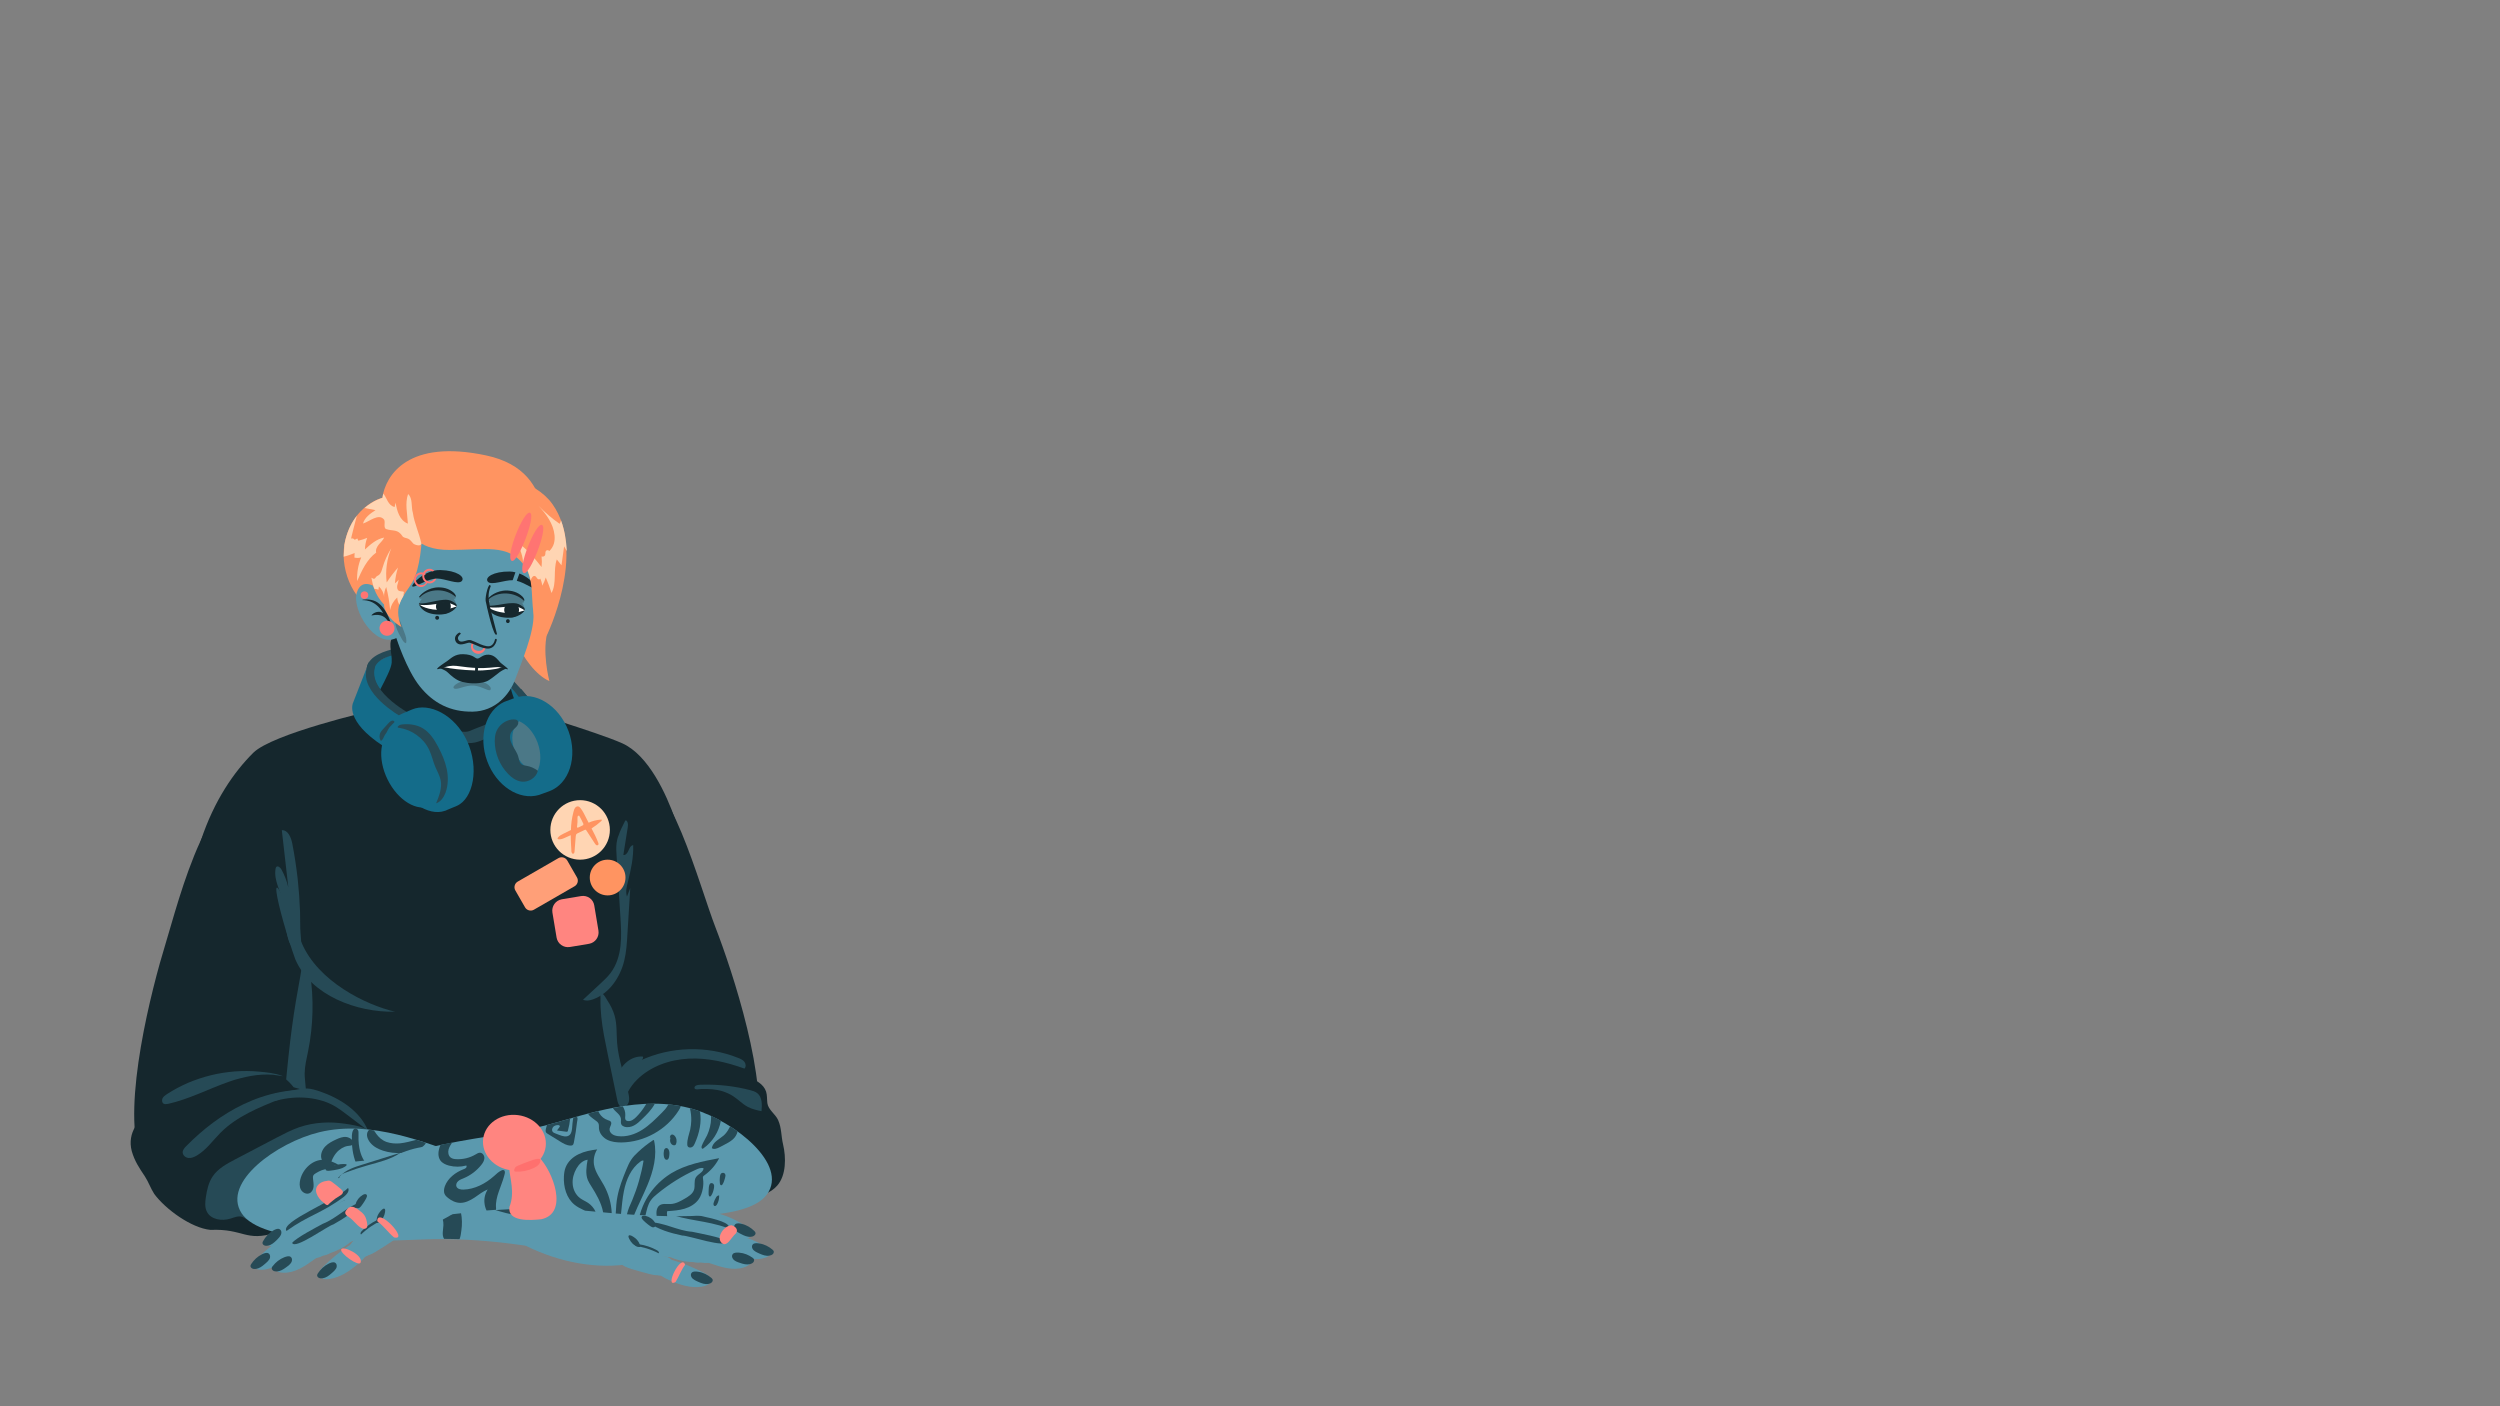 <ns0:svg xmlns:ns0="http://www.w3.org/2000/svg" version="1.1" id="Layer_4" x="0px" y="0px" viewBox="0 0 2562 1441" style="enable-background:new 0 0 2562 1441;" xml:space="preserve" width="2562.0" height="1441.0">
<ns0:rect x="0" y="0" width="2562" height="1441" fill="#808080" stroke="none"/>
<ns0:style type="text/css">
	.st0{fill:#146C8A;}
	.st1{fill:#264A56;}
	.st2{fill:#15272D;}
	.st3{fill:#4B7887;}
	.st4{fill:#5B99AE;}
	.st5{fill:#FF8580;}
	.st6{fill:#FF9F78;}
	.st7{fill:#FFD5B3;}
	.st8{fill:#FF9461;}
	.st9{fill:#FF706E;}
	.st10{fill:#16272D;}
	.st11{fill:#FF7472;}
	.st12{fill:#17272D;}
	.st13{fill:#FFFFFF;}
</ns0:style>
<ns0:g>
	<ns0:g id="&#1090;&#1077;&#1083;&#1086;_13_">
		<ns0:g id="&#1085;&#1072;&#1091;&#1096;&#1085;&#1080;&#1082;&#1080;_&#1089;&#1079;&#1072;&#1076;&#1080;_6_">
			<ns0:path class="st0" d="M384.1,714.3c0,0,10.2-25.9,67.9-20.6s83.6,70.9,83.6,70.9l21.7-25l-62.9-65.4l-43.6-7.6l-50.6,4.1l-20,11.2     L384.1,714.3z" />
			<ns0:path class="st1" d="M405.6,664.7c-10.2,1.9-27.7,7.3-29.7,19.4c-2,12.1-5.4,26.3-5.4,26.3l35.6,24.9l6.8-9.4     c0,0-36.1-20.2-28.9-41.8c7.3-21.6,77.2-17.4,93.5-12.2c19.4,6.1,51,31,69.8,65.4l12.4,2.8c0,0-40.6-64-79.4-73.4     C455.8,660.7,415.8,662.7,405.6,664.7z" />
		</ns0:g>
		<ns0:g id="&#1087;&#1088;&#1077;&#1076;&#1087;&#1083;&#1077;&#1095;&#1100;&#1077;_13_">
			<ns0:path class="st2" d="M648.5,791.6c37.2-3.3,67.9,115.4,84.8,159c16.9,43.6,55.5,159.7,41.4,214.1s-80.6,51.5-120.3,6     s-25.2-91.8-41.1-152.8C597.4,956.9,569.6,798.6,648.5,791.6z" />
			<ns0:path class="st2" d="M635.4,1110.9c10.4-9.6,25.1-12.6,39.2-14.3c30.8-3.7,62.8-3.1,92,7.3c7.7,2.7,16,7,18.5,14.8     c1.2,3.8,0.8,7.9,1.3,11.8c0.8,6.7,8.3,11.2,11,17.3c3.7,8.3,3,16.1,5.1,25c3.2,13.6,3.2,31.7-6,42.2     c-6.6,7.6-16.8,10.7-26.6,13.1c-9.7,2.4-19.8,4.5-29.7,2.8c-22.2-3.8-36.8-24.9-56.5-35.8c-9.7-5.3-20.6-8.2-30-13.9     c-5.1-3.1-9.7-6.9-13.6-11.4c-2-2.2-3.9-4.6-5.4-7.2c-1.7-2.9-1.8-5.7-2.5-8.9c-0.9-4.2-3.3-7.7-4.8-11.6     c-1.9-5.1-2.2-10.4-0.9-15.7C627.9,1120.5,631,1115,635.4,1110.9z" />
			<ns0:path class="st1" d="M652.7,1106.6c13.8-13.8,33.5-20.7,53-21.7s38.9,3.6,57.2,10.2c1.8-1.7,1.5-4.9,0-6.9s-4-3.1-6.3-4     c-32-12.9-69.3-11.9-100.5,2.7c1.9-0.2,3.3-2.3,2.8-4.1c-11.8-1.1-22.8,8.5-26,20c-2.5,9.3-0.7,19.2,3.1,27.9     c0.3,0.7,2,5.2,2.8,5c0.8-0.2,0.7-3.8,0.8-4.3c0.5-4.4,1.9-8.6,4-12.5C646,1114.3,649.1,1110.2,652.7,1106.6z" />
			<ns0:path class="st1" d="M751.1,1123.2c5.3,3.4,9.6,8.1,15.2,11.1c4.4,2.3,9.3,3.5,14.1,4.4c0.6-6.6,0.8-14.3-4.3-18.4     c-2.1-1.7-4.7-2.4-7.2-3.1c-15.8-4.1-32.2-6-48.5-5.6c-2.2,0-8.3-0.2-8.7,2.8c-0.4,3.2,5.3,1.6,7.1,1.6     c7.3-0.2,14.7,0.2,21.7,2.3C744.1,1119.5,747.8,1121.1,751.1,1123.2z" />
		</ns0:g>
		<ns0:g id="&#1087;&#1088;&#1077;&#1076;&#1087;&#1083;&#1077;&#1095;&#1100;&#1077;_12_">
			<ns0:path class="st2" d="M274.3,804c-58.5-17.3-91,119-104.8,163.7s-44.4,163.2-26.5,216.5c17.9,53.3,83.9,45.8,120.5-2.3     s22.6-27.2,34.2-89.2C309.2,1030.7,369.2,832.1,274.3,804z" />
		</ns0:g>
		<ns0:g>
			<ns0:path id="&#1090;&#1077;&#1083;&#1086;_14_" class="st2" d="M405,650.5c-9,6.6-2.8,17.5-3.6,28.6c-0.8,11.1-22.2,43.3-21.1,49.4     c0,0-101.2,23.4-120.8,43c-19.7,19.6-39.9,48.6-53.5,89.4c-13.6,40.7,81.7,42.1,83.2,61.7s5.1,39.2,20.2,64.8     c0,0-40.7,228.5,1.5,243.6s249,31.9,314.2-8.6c29.3-18.2-10.1-192.7-5.6-198.8c4.5-6.1,33.2-33.2,21.1-108.6     c0,0,60.3-49.8,51.3-75.4c-9-25.6-27.2-65.8-54.3-77.9c-27.2-12.1-103.2-33.8-109.8-38.3c2.8-3.5-5.6-10.9-7.1-36.7     C520.1,678.5,405,650.5,405,650.5z" />
			<ns0:path class="st1" d="M445.2,745.1c9,3,18.4,4,27.8,4.7c2.1,0.2,4.2,0.3,6.2-0.1c2.1-0.4,4-1.4,6-2.2c6-2.6,12.4-4.4,18-7.7     c6.1-3.6,11.6-9.3,18.7-9.9c0.3,0,0.7,0,1,0.1c1.1,0.4,1,2.1,0.5,3.1c-1.8,3.6-5.9,5.6-8.5,8.7c-1.8,2.1-2.9,4.8-4.6,7     c-2.9,3.7-7.4,5.8-11.7,7.8c-3.8,1.7-7.6,3.4-11.7,4.3c-4.5,0.9-9.2,0.7-13.9,0.5c-5-0.2-10.1-0.5-15.1-0.7     c-3.4-0.1-6.7-0.3-10-1c-7.2-1.4-13.7-5-20-8.6c-14.2-8-28.7-16.1-39.5-28.4c-1-1.1-3.7-4.2-1.5-5.4c1-0.5,2.1,0,3,0.3     c1.1,0.3,2.2,0.7,3.3,1.1c4.4,1.5,8.7,3.5,12.8,5.7c4.2,2.2,8.2,4.7,12.3,7.1c4.1,2.5,8.2,4.9,12.4,7.1c4.1,2.2,8.4,4.2,12.9,5.8     C444.2,744.8,444.7,744.9,445.2,745.1z" />
			<ns0:path class="st1" d="M309,965.9c16.8,40.1,66.2,64,95.8,70.9c-38.8,0.9-85.9-16.4-102.1-53.5C285.3,935.1,266.5,854.2,309,965.9z     " />
			<ns0:path class="st1" d="M631.9,863.8c-0.6,4.6-0.3,9.2,0,13.8c1.3,20.7,2.6,41.4,3.9,62.1c0.6,9.9,1.2,19.8,0.1,29.6     s-4.1,19.7-10,27.6c-3.1,4.1-6.8,7.6-10.6,11.1c-6,5.5-11.9,11-17.8,16.5c3.2,1.5,7,0.8,10.3-0.4c16.6-6,27.7-22.4,31.9-39.5     c2.2-9.1,2.8-18.4,3.3-27.7c1-15.6,1.9-31.2,2.9-46.8c-1.1,2.9-2.2,5.8-3.4,8.7c-1.6-4.9-0.3-10.2,1-15.2     c3.1-12.3,5.8-24.8,5.4-37.5c-2.5,0.3-3.8,3.1-4.8,5.5c-1,2.4-2.8,5-5.3,4.6c1.5-9.4,3-18.8,4.5-28.2c0.3-1.7,0.4-3.6-0.2-5.3     c-0.3-0.7-0.7-1.5-1.4-1.9c-1-0.5-1.4,1.2-1.8,1.9c-2.2,4.3-4.4,8.7-5.9,13.3C632.9,858.4,632.3,861.1,631.9,863.8z" />
			<ns0:path class="st1" d="M623.2,1082.3c3.1,15,6.3,30.1,9.4,45.1c0.5,2.5,1.2,5.2,3.4,6.5c2.9,1.7,6.8-0.6,8-3.6     c1.3-3.1,0.7-6.6,0-9.8c-3.7-17.3-10.2-34.2-11.6-51.8c-0.7-9.3,0-18.8-2.5-27.7c-1.5-5.5-4.2-10.7-7.3-15.5     c-1.4-2.2-3-5.4-5-7.1c-2.8-2.4-2.2,2.9-2.2,4.5c-0.3,12.9,1.3,25.7,3.6,38.3C620.3,1068.2,621.7,1075.3,623.2,1082.3z" />
			<ns0:path class="st1" d="M306.8,960.2c3.9,12.6,3.5,26.4,1.1,39.4c-7.1,38.6-10.6,61.5-16.1,122.5c3.4,5.6,17.5,13.1,20.5,7.2     c3-5.9-0.2-22.4-0.1-29c0.1-7.9,2-15.6,3.6-23.3c5.3-26.4,5.9-53.7,1.9-80.2c-1.3-8.3-3.4-17.2-9.8-22.7" />
			<ns0:path class="st1" d="M299.5,864.4c-1.2-6.2-4.4-14-10.7-13.6c2.2,19.6,4.4,39.1,6.7,58.7c-1.5-6.5-3.9-12.7-7.1-18.5     c-1.1-2-3.8-4.2-5.3-2.5c-0.4,0.5-0.6,1.2-0.7,1.8c-2,12,5.3,23.3,8.1,35c2.5,10.5,1.3,21.5,3.7,32c0.7,3.3,2.2,10.6,5.4,12.4     c2.9,1.6,7.1,6.7,8.2,4.4c2-4.2-0.1-18.3-0.1-22.9c0-5.6-0.1-11.2-0.2-16.8c-0.4-11.2-1.2-22.3-2.4-33.5     C303.7,888.8,301.9,876.5,299.5,864.4z" />
		</ns0:g>
		<ns0:g id="&#1085;&#1072;&#1091;&#1096;&#1085;&#1080;&#1082;&#1080;_6_">
			<ns0:g>
				<ns0:path class="st1" d="M384.1,684.1c0.1-0.2,0.2-0.5,0.3-0.7c-2-1.7-4.1-3.4-6.1-5.1c-1.2,1.7-2,3.6-2.4,5.8      c-2,12.1-5.4,26.3-5.4,26.3l46.7,32.6l6.8-9.4C424.1,733.6,377.4,710.7,384.1,684.1z" />
				<ns0:path class="st1" d="M534.1,706.1l-4,5.7c6.4,7.7,12.4,16.2,17.5,25.5l12.4,2.8C559.9,740,549.4,723.6,534.1,706.1z" />
			</ns0:g>
			<ns0:path class="st0" d="M392.8,764.6l17.9-30.3c0,0-42.9-23.9-34.8-50.2l-14.2,36.4C361.7,720.5,353,738.7,392.8,764.6z" />
			<ns0:path class="st0" d="M527.4,715.3c0,0-9.7,3.6-10.4,3.9h-0.1l0,0c-19.1,8.7-27,35.3-17.6,60.8s32.8,40.6,53,34.7l10.5-3.8     c20.7-7.6,29.5-35.3,19.8-61.7C572.8,722.8,548.1,707.6,527.4,715.3z" />
			<ns0:path class="st0" d="M478.7,759.5c-12.6-27.3-39.1-39.8-56.5-32.4l-10.4,4.4c-17.5,7.4-21.4,35.5-8.8,62.8     c12.3,26.6,35.7,42.7,53.1,36.6l-6.4,1.6l6.7-1.7c0.3-0.1,0.7-0.2,1-0.4c0.3-0.1,0.5-0.3,0.8-0.4l9.6-4     C485.2,818.7,491.3,786.8,478.7,759.5z" />
			<ns0:path class="st3" d="M527.5,769.8c4.6,12.4,14.3,20.6,23.2,20.4c3.8-7.5,4.2-18.4,0.2-29.2c-3.9-10.6-11.2-18.6-18.8-21.9     C525,744.5,522.8,757.3,527.5,769.8z" />
			
				<ns0:ellipse transform="matrix(0.898 -0.44 0.44 0.898 -302.867 266.006)" class="st0" cx="422.5" cy="786.4" rx="28.3" ry="43.8" />
			<ns0:path class="st1" d="M397.9,747.3c-0.7,1.2-1.2,2.6-2,3.8c-0.5,0.7-1,1.3-1.4,2c-1.4,2.2-1.9,5.2-4.2,6.2     c-1.7-2.7-1.8-6.4-0.1-9.1c0.6-1,1.4-1.9,2.2-2.8c1.3-1.4,2.6-2.9,3.9-4.3c1.4-1.5,4.1-5.1,6.5-4.6c0.8,0.2,1.8,0.8,1.3,1.7     c-0.3,0.5-1.1,1-1.5,1.5c-0.5,0.5-1.1,1-1.5,1.6C399.7,744.5,398.7,745.8,397.9,747.3z" />
			<ns0:path class="st1" d="M508.1,751.1c-0.8,2.7-1.1,5.6-1.1,8.4c0.1,12.4,5,24.6,13.6,33.5c3.7,3.9,8.3,7.2,13.7,8     c7.3,1,15.2-3.9,16.9-11.1c-3.5-2.7-7.7-4.5-12.1-5.2c-1.5-0.3-3.1-0.4-4.4-1.3c-2.5-1.6-2.8-5.1-3.6-8     c-1.2-4.4-4.2-8.1-6.3-12.2c-2.1-4.1-3.2-9.3-0.7-13.1c1.8-2.8,5-4.3,6.5-7.3c1.2-2.4,0.4-5-2.4-5.4c-5.5-0.8-11.5,2-15.3,5.8     C510.7,745.5,509,748.2,508.1,751.1z" />
			<ns0:path class="st1" d="M440.1,769.1c2.5,5.4,3.7,11.3,6,16.8c1.9,4.5,4.5,8.9,5.5,13.7c1.6,8-1.6,16.1-4.7,23.7     c4.8-1.6,7.9-6.3,9.7-11c2.8-7.7,2.9-16.3,1.2-24.3c-1.7-8-5-15.6-8.9-22.9s-8.6-14.6-15.7-18.8c-6.1-3.6-13.4-4.6-20.4-4     c-1.4,0.1-3,0.4-4.1,1.3c-0.4,0.3-1.2,1-1.2,1.5c0,0.8,0.9,0.7,1.6,0.8c3.2,0.5,6.4,1.4,9.4,2.6c6.1,2.5,11.5,6.5,15.8,11.4     C436.6,762.6,438.6,765.8,440.1,769.1z" />
		</ns0:g>
		<ns0:g>
			<ns0:path class="st2" d="M282.8,1263.2c-31.4,9.9-32.8-4.3-67.2-2.8c-19.6-2-45.9-21.1-57.5-36.8c-3.7-5.7-5.9-12.3-9.6-18     c-6-9-10.5-15.6-13.5-26c-4.9-18.9,7.1-33.4,21.8-42.2c30.2-21.8,65.9-32.6,102.7-37.1c18.7-3.3,29.9-0.7,41.4,13.9     c27.9,7.8,59.3,17.9,72.6,45.7c12.9,21.7-13.5,37.9-25.2,53.3c-11.1,15.2-27.9,22.3-42.9,32.5     C295.1,1252.3,296.1,1259,282.8,1263.2z" />
			<ns0:path class="st1" d="M306.6,1155.2c-8,2.8-15.5,6.7-23,10.6c-14.3,7.5-28.6,15-42.9,22.5c-8.5,4.5-17.3,9.2-22.7,17.2     c-4.2,6.2-5.9,13.8-7,21.2c-0.8,5.2-1.3,10.8,1.2,15.4c4.2,7.8,15.2,9.4,23.7,6.8c4-1.2,8.2-3.2,12.2-1.9c2,0.7,3.7,2.1,5.5,3.2     c11.2,7.2,26.3,3.8,38.1-2.5c15.6-8.3,28.5-20.9,42.2-32c11.1-8.9,23-17,35.4-24.1c3.9-2.2,8-4.4,11-7.7c2.1-2.3,3.7-5.2,4.2-8.3     c0.5-3.7-1.1-6.7-3-9.7c-2.2-3.7-3.3-7.9-7.6-9.6c-6.5-2.6-14-3.8-21-4.8c-7.3-1-14.6-1.5-22-1     C322.7,1151,314.5,1152.5,306.6,1155.2z" />
			<ns0:path class="st1" d="M286.5,1126.5c-21.7,8.6-43.9,17.7-60.4,34.2c-8,8-14.6,17.7-24.4,23.5c-2.6,1.5-5.5,2.8-8.5,2.5     c-3-0.3-5.9-2.7-6-5.7c0-2.5,1.8-4.6,3.6-6.4c17.1-17.4,36.7-32.5,58.8-43c11.9-5.7,24.5-9.9,37.5-12.4c6.5-1.2,13-2,19.6-2.3     c1.7-0.1,3.3-0.1,5-0.1c1.1,0,2.8-0.3,3.5,0.8c0.8,1.3-0.4,1.2-1.5,1.2c-1.7,0.1-3.4,0.3-5.1,0.6     C301,1120.9,293.7,1123.7,286.5,1126.5z" />
			<ns0:path class="st1" d="M234.2,1108.7c-20.7,7.3-40.4,17.7-61.8,22.5c-1.6,0.3-3.4,0.6-4.8-0.2c-1.7-1.1-1.9-3.7-1-5.5     c0.9-1.8,2.7-3,4.4-4.2c6.9-4.5,14.2-8.3,21.7-11.6c7.6-3.2,15.4-5.8,23.5-7.8c8-2,16.2-3.2,24.4-3.9c8.3-0.6,16.6-0.6,24.8,0.2     c7.6,0.7,16.1,1.5,23.3,4.2c0.4,0.1,0.8,0.3,1.1,0.5c-3.3-0.4-6.6-1.2-10-1.5c-3.7-0.3-7.5-0.3-11.2-0.1     c-7.5,0.4-15,1.8-22.2,3.7C242.4,1105.9,238.3,1107.2,234.2,1108.7z" />
			<ns0:path class="st1" d="M344.1,1134.2c3.6,2.2,7,4.7,10.4,7.3c7.6,5.7,15.2,11.4,22.7,17.2c-8.5-20.4-29-33.3-49.9-40.4     c-3.9-1.3-8-2.5-12.1-2.8c-4.4-0.2-8.8,0.6-13.2,1.5c-6,1.2-12,2.3-18,3.5c-2,0.4-4.7,1-5.6,3c-0.8,1.8,0.6,4.3,2.5,4.6     c2,0.3,4.4-0.8,6.3-1.2c2.7-0.6,5.3-1,8-1.4c10.7-1.4,21.7-1,32.2,1.8C333.3,1128.7,338.9,1131.1,344.1,1134.2z" />
		</ns0:g>
		<ns0:g id="&#1088;&#1091;&#1082;&#1072;_16_">
			<ns0:g>
				<ns0:path class="st4" d="M595.6,1214.5c-36.9-11.7-83.3-18.3-120.6-30.3c-37.2-12-93.5-37.1-147.8-23.9      c-43,10.4-100.1,51.2-79.7,82.9c20.4,31.7,121.2,29.8,185.5,27c64.3-2.8,124.3,9.6,139.6,11.8      C587.9,1284.2,622,1222.9,595.6,1214.5z" />
				<ns0:path class="st1" d="M349.7,1196.2c-2.2-2.3-5-3.9-8-5.1c-3.2-1.3-6.5-2.4-9.9-2.5c-11.3-0.5-21.4,9.2-24.1,20.2      c-0.8,3.4-1,7.1,0.6,10.2c1.6,3.1,5.5,5.2,8.7,3.9c2.5-1,4-3.8,4.3-6.5c0.3-2.7-0.2-5.5-0.5-8.2c-0.1-1.1-0.2-2.3,0.2-3.4      c0.6-1.2,1.8-2,3-2.7c3.7-2.2,7.8-4.1,12.1-4.1s8.9,2.2,10.3,6.3c1.7,4.6-1,9.3-1.2,14c-0.1,1.9,0.3,7.9,3.5,7.2      c2.4-0.5,3.8-4,4.6-5.9c1.3-3.3,1.9-6.8,1.7-10.3C354.6,1204.5,353,1199.7,349.7,1196.2z" />
				<ns0:path class="st1" d="M347.4,1178.7c-4.6,3.9-7.4,9.5-8.9,15.3c-4.3,0.7-8.5-3-9.3-7.4c-0.8-4.3,1.3-8.8,4.3-11.9      c3-3.1,7.1-5.2,11-7c3.3-1.5,6.9-3,10.5-2.5c2.9,0.4,7.4,2.9,6.9,6.3c-0.2,1.4-1.2,2.3-2.6,2.5c-2,0.3-4,0.4-6,1.2      C351.2,1176.1,349.2,1177.2,347.4,1178.7z" />
				<ns0:path class="st1" d="M360.8,1192.2c1.7-0.5,3.6-0.6,5.2,0.3c1.6,0.9,2.5,2.9,1.7,4.5c-0.5,0.8-1.3,1.4-2.1,1.9      c-2.3,1.5-4.6,3-7,4.3c-1.5,0.9-3.9,2.1-5.5,1c-2.8-1.9-0.4-6.4,1.3-8.1C356.1,1194.2,358.3,1192.8,360.8,1192.2z" />
				<ns0:path class="st1" d="M471,1269.7c1.1-2.6,1.4-5.8,1.8-8.6c0.9-6.1,0.8-12.4-0.4-18.4c-0.7-3.3-1.8-6.6-3.3-9.7      c-5.5-11.4-17.4-20.1-30-19.6c-4.9,0.2-9.7,1.7-14.1,3.9c-7.5,3.8-14,9.6-18.5,16.6c-1.7-5.2-5.7-9.4-10.4-12.4      c-11.3-7.3-26.5-7.8-38.6-2c-12.1,5.8-21,17.7-24,30.8c-1.2,5.3-1.5,11.1,0.6,16.2c0.6,1.4,1.4,2.7,2.3,3.9      c5.2,0.3,10.5,0.5,15.8,0.7c4.4-7.2,7.9-14.9,13.7-21c6.5-6.8,17-11,25.3-6.5c5.3,2.9,9.6,9.2,15.7,8.3c5.3-0.8,8-6.7,11.5-10.7      c5.5-6.4,15.2-8.7,23.1-5.6c7.9,3.1,13.3,11.5,12.9,20c-0.2,4.8-1.8,10.2,0.7,14c5.4,0,10.6,0.2,15.8,0.3      C470.8,1270,470.9,1269.9,471,1269.7z" />
				<ns0:path class="st1" d="M556.4,1209.5c-2.4,4.9-8.7,6.2-14.1,6.8c-2.7,0.3-5.5,0.6-8.1-0.5c-2.5-1.1-4.5-3.9-3.6-6.5      c0.3-0.9,1-1.8,1.2-2.7c0.4-1.8-0.9-3.5-2.5-4.5c-3.8-2.4-9.3-1.2-11.8,2.5c-2.8,4.1-1.5,10.1,2,13.7c3.4,3.6,8.4,5.3,13.3,6.1      c5.3,0.9,10.8,1,15.8-0.7c5.1-1.6,9.7-5,12.1-9.8c1.2-2.5,1.8-5.5,1.5-8.3c-1.7-0.4-3.4-0.8-5.1-1.2      C557.2,1206.1,557.2,1207.8,556.4,1209.5z" />
				<ns0:path class="st1" d="M599,1237.5c-11.9-1.5-24,0-36,0.1c-18.5,0.1-37-3.1-54.3-9.6c-4.6-1.7-9.2-3.7-13.3-6.3      c-0.6-0.4-1.2-0.8-1.8-1.2c-4.7-3.2-8.7-7.2-12-11.8s-5.8-9.7-7.5-15.1c-0.8-2.7-1.4-5.5-1.8-8.3c-0.1-0.7-0.2-1.3-0.2-2      c-1.8-0.6-3.7-1.2-5.6-1.9c0.1,1.5,0.1,3,0.2,4.5c0.4,7,1,14.2,3,21c1.8,6.2,4.8,12.1,8.6,17.3c2.4,3.2,5.2,6.2,8.6,8.3      c2.9,1.8,6.2,2.9,9.4,3.9c9.9,3.3,19.8,6.5,30.1,8.5c19.3,3.7,39.1,2.8,58.7,1.9c5.8-0.3,11.5-0.5,17.2-1.1      c0.8-2.2,1.4-4.5,1.9-6.7C602.6,1238.2,600.7,1237.7,599,1237.5z" />
				<ns0:path class="st1" d="M452.8,1187.4c1.5-2.9,2.4-6.3,1.5-9.5c-0.1-0.3-0.2-0.6-0.4-0.9c-2.8-1-5.7-2-8.6-3      c-2.1,1.5-3.1,4.5-4.2,7.1c-5.7,14.5-21.2,24.6-36.9,23.8c-5.1-0.2-10.2-1.6-15-3.4c-3.9-1.5-7.8-3.4-11-6.1      c-5.5-4.7-8.6-11.8-9.9-18.9c-0.5-2.7-0.8-5.5-0.9-8.2c-0.1-2.5-0.1-4.9,0-7.3c0-1.6-0.1-3.1-1.7-4c-4.1-2.2-5,4.4-5.1,6.9      c-0.3,9.6,0.7,19.5,4.4,28.4c3.7,8.9,10.3,16.8,19.1,20.8c7.4,3.3,15.9,3.7,23.8,2.1c8-1.5,15.5-4.9,22.6-8.6      C439.5,1202,448.3,1196.3,452.8,1187.4z" />
				<ns0:path class="st1" d="M436.5,1171.2c-3.2-1-6.5-2.1-9.8-3.1c-5.6,1.4-11.1,3-16.8,3.6c-4.6,0.4-9.3,0.1-13.7-1.4      c-4.7-1.7-8-4.7-10.8-8.6c-0.6-0.9-1.4-2.3-2.3-3.3c-1.6-0.2-3.2-0.4-4.8-0.6c-0.4,0.4-0.8,0.9-1.1,1.3c-2.5,3.9-0.4,8.7,2.3,12      c3.3,4,8.1,6.5,13,8.1c12.3,4,26.2,3.1,37.9-2.4C432.8,1175.5,435.5,1173.6,436.5,1171.2z" />
			</ns0:g>
			<ns0:g>
				<ns0:path class="st4" d="M679.2,1249.3c1.8-3,5.1-20.8,2.2-23c-4.9-3.7-44.7-5.5-62.9-8.8c-22.8-4-45.2-0.1-64.7,12.9      c-18.3,13.6-37.1,33.3-13.5,47c31.9,15.5,70.9,24.2,108.4,17.4C670.3,1290.2,681,1266.5,679.2,1249.3z" />
				<ns0:path class="st4" d="M662.5,1304.8c4.3,1.2,8.8,2.4,13.3,2c4.6-0.5,9.3-3,10.5-6.8c0.8-2.5-0.1-5.3-1.8-7.4      c-1.7-2.1-4.1-3.7-6.5-5.2c-4.6-2.8-9.4-5.2-14.5-7.3c-6.8-2.8-15.3-4.8-21.9-1.2c-2.8,1.5-4.8,3.9-6,6.4      c-1.4,3-1.5,6.4,0.2,9.2C638.7,1299.1,654.2,1302.4,662.5,1304.8z" />
				<ns0:path class="st4" d="M631.9,1235.6c11.1-4.9,22.1-19,5.2-21.6c-14.2,0.7-47.4,4.8-47.3,18.2C589.9,1248,617.5,1242,631.9,1235.6      z" />
				<ns0:path class="st4" d="M667.6,1300.1c0.9,3.4,4,6.3,7.9,7c1.9,0.3,4,0.2,5.9-0.2c1.3-0.3,2.7-0.6,3.9-1.2c3.4-1.6,5.6-4.8,5.7-8.1      c0.1-3.2-1.8-6.3-4.8-8.2c-3.2-2.1-8.1-2.9-12.2-1.9c-1.6,0.4-3.5,1.2-4.6,2.3c-1,1-1.3,2.4-1.7,3.6      C667.2,1295.7,667,1297.9,667.6,1300.1z" />
				<ns0:path class="st4" d="M687,1312.4c9.8,4.3,20.9,7.9,32.1,6.2c3.7-0.5,7.7-2.1,8.8-5.1c0.7-2-0.1-4.1-1.5-5.6s-3.4-2.6-5.4-3.7      c-9.2-4.7-18.9-8.8-29-12c-4.9-1.6-10.6-2.9-15.4-0.8c-2.1,0.9-3.8,2.6-4.8,4.4c-0.7,1.4-1.4,3.1-1.1,4.6      c0.4,1.5,1.8,2.8,2.9,3.9c1.7,1.6,3.7,3,5.8,4.3C681.8,1310.1,684.4,1311.3,687,1312.4z" />
				<ns0:path class="st4" d="M654.7,1229.5c9.4-1.2,19.4-3.4,27.2-9.4c2.5-2,5-4.8,4.4-7.4c-0.4-1.7-1.9-2.8-3.7-3.3s-3.8-0.4-5.8-0.2      c-9.1,0.6-18.3,1.9-27.5,4c-4.4,1-9.4,2.5-12,6c-1.2,1.6-1.7,3.4-1.6,5.1c0.1,1.3,0.3,2.8,1.3,3.7s2.6,1.2,4,1.5      c2,0.4,4.2,0.6,6.3,0.5C649.7,1230,652.2,1229.8,654.7,1229.5z" />
				<ns0:path class="st1" d="M716,1313.8c3,1.3,6.4,2.6,9.8,2c1.3-0.2,2.7-0.7,3.6-1.6c0.9-0.9,1.3-2.2,0.8-3.2c-0.3-0.6-0.8-1-1.3-1.5      c-3.6-3-8.2-5.5-13.4-6.2c-2.1-0.3-5-0.7-6.6,0.9c-1.3,1.4-1,3.3-0.2,4.7C710.1,1311.3,713.3,1312.6,716,1313.8z" />
				<ns0:path class="st1" d="M682.5,1213.2c3-0.4,6.2-0.9,7.4-2c0.5-0.4,0.6-0.9,0.2-1.4c-0.5-0.5-1.6-1-3-1.2c-0.8-0.1-1.5-0.1-2.3-0.1      c-5.2,0-10.3,0.5-13.9,1.6c-1.4,0.5-3.4,1.1-2.5,2c0.8,0.8,3,1.3,5,1.5C676.7,1214,679.8,1213.5,682.5,1213.2z" />
				<ns0:path class="st4" d="M730.9,1280.1c11.2,4,29.4-4.1,18.5-14.3c-11.1-6.8-34.5-14.9-43.9-8.3C690.2,1268,714,1278.4,730.9,1280.1      z" />
				<ns0:path class="st4" d="M680.5,1280.4c0.9,3.4,4,6.3,7.9,7c1.9,0.3,4,0.2,5.9-0.2c1.3-0.3,2.7-0.6,3.9-1.2c3.4-1.6,5.6-4.8,5.7-8.1      c0.1-3.2-1.8-6.3-4.8-8.2c-3.2-2.1-8.1-2.9-12.2-1.9c-1.6,0.4-3.5,1.2-4.6,2.3c-1,1-1.3,2.4-1.7,3.6      C680.1,1276,679.9,1278.3,680.5,1280.4z" />
				<ns0:path class="st4" d="M712.5,1256.7c10.8,4.8,29.6-1.9,19.5-13c-10.5-7.6-33.3-17.4-43.2-11.5      C672.8,1241.7,695.8,1253.8,712.5,1256.7z" />
				<ns0:path class="st4" d="M715.6,1251.7c1.5,11,22.6,10.4,23.6-0.7C740.3,1236.3,711.4,1235.4,715.6,1251.7z" />
				<ns0:path class="st4" d="M631.6,1225.4c2.3,10.9,23.3,8.7,23.5-2.4C655.1,1208.3,626.2,1209.5,631.6,1225.4z" />
				<ns0:path class="st4" d="M685,1246.8c10.8,4.8,29.6-1.9,19.5-13c-10.5-7.6-33.3-17.4-43.2-11.5      C645.3,1231.8,668.3,1243.9,685,1246.8z" />
				<ns0:path class="st4" d="M730.5,1261.1c9.5,5,20.9,10.5,32,8.7c27.8-4.5-25.9-31.2-37.1-26.8      C710.8,1249.6,721.5,1257.1,730.5,1261.1z" />
				<ns0:path class="st1" d="M759.7,1264.8c2.9,1.5,6.2,3,9.7,2.7c1.3-0.1,2.7-0.5,3.7-1.4c1-0.8,1.5-2.1,1-3.1      c-0.2-0.6-0.7-1.1-1.2-1.6c-3.4-3.3-7.8-6.1-12.9-7.2c-2-0.5-4.9-1.1-6.6,0.5c-1.4,1.3-1.3,3.2-0.6,4.7      C754,1261.9,757.1,1263.5,759.7,1264.8z" />
				<ns0:path class="st4" d="M702.7,1272.2c11.2,4,29.4-4.1,18.5-14.3c-11.1-6.8-49.1-17.2-58.5-10.5      C647.5,1257.9,685.8,1270.6,702.7,1272.2z" />
				<ns0:path class="st4" d="M733.6,1274.9c2.3,10.9,23.3,8.7,23.5-2.4C757.1,1257.7,728.3,1258.9,733.6,1274.9z" />
				<ns0:path class="st4" d="M710.6,1293.4c11.4,3.1,29-6.4,17.3-15.8c-11.6-5.9-35.5-12.1-44.5-4.8      C669.2,1284.6,693.7,1293.1,710.6,1293.4z" />
				<ns0:path class="st4" d="M701.7,1266.2c0.9,3.4,4,6.3,7.9,7c1.9,0.3,4,0.2,5.9-0.2c1.3-0.3,2.7-0.6,3.9-1.2c3.4-1.6,5.6-4.8,5.7-8.1      c0.1-3.2-1.8-6.3-4.8-8.2c-3.2-2.1-8.1-2.9-12.2-1.9c-1.6,0.4-3.5,1.2-4.6,2.3c-1,1-1.3,2.4-1.7,3.6      C701.3,1261.8,701.1,1264.1,701.7,1266.2z" />
				<ns0:path class="st4" d="M713,1288c3.1,10.7,23.9,6.8,23.2-4.3C735.1,1269,706.4,1272.5,713,1288z" />
				<ns0:path class="st4" d="M749.1,1283.2c9.8,4.3,21.6,9,32.6,6.4c27.4-6.5-28.1-29.2-38.9-24C728.7,1273.2,739.8,1279.9,749.1,1283.2      z" />
				<ns0:path class="st4" d="M682,1287.8c11.4,3.1,29-6.4,17.3-15.8c-11.6-5.9-35.5-12.1-44.5-4.8C640.5,1279,665,1287.5,682,1287.8z" />
				<ns0:path class="st4" d="M729.1,1295.1c10.2,3.5,22.2,7.3,33,3.8c26.8-8.7-30.3-26.9-40.7-20.8      C707.9,1286.7,719.6,1292.5,729.1,1295.1z" />
				<ns0:path class="st1" d="M758.6,1294.3c3.1,1.1,6.6,2,10,1.2c1.3-0.3,2.6-1,3.4-1.9c0.8-1,1.1-2.3,0.6-3.3c-0.3-0.5-0.9-1-1.4-1.4      c-3.9-2.8-8.6-4.8-13.8-5.2c-2.1-0.1-5-0.3-6.5,1.5c-1.2,1.5-0.8,3.4,0.2,4.8C752.5,1292.3,755.8,1293.4,758.6,1294.3z" />
				<ns0:path class="st1" d="M778.6,1284.8c3,1.3,6.4,2.6,9.8,2c1.3-0.2,2.7-0.7,3.6-1.6c0.9-0.9,1.3-2.2,0.8-3.2      c-0.3-0.6-0.8-1-1.3-1.5c-3.6-3-8.2-5.5-13.4-6.2c-2.1-0.3-5-0.7-6.6,0.9c-1.3,1.4-1,3.3-0.2,4.7      C772.7,1282.3,775.9,1283.6,778.6,1284.8z" />
				<ns0:path class="st1" d="M675,1284.4c0.9-1.1-0.5-2.4-1.7-3.1c-5.5-3.1-11.8-5.2-18.4-6.2c-0.9-0.1-4.6-0.2-3.7,1.4      c0.5,1,4.2,1.1,5.4,1.3c4.2,0.9,8.2,2.1,12.1,3.7C669.3,1281.7,675.1,1284.3,675,1284.4z" />
				<ns0:path class="st1" d="M699.2,1266.2c-12.5-2.7-25-6.2-34.4-13.5c14-0.8,29.4,8.6,44.4,9.6c6.9,1.5,30,5.6,35.9,9.6      C744.6,1279.9,705.3,1265.9,699.2,1266.2z" />
				<ns0:path class="st1" d="M680.6,1242.4c-3.6-1.4-7.6-4-6.8-7.4c14.8,8.3,77,12.8,73.2,23.8C720.8,1249.8,707.3,1252,680.6,1242.4z" />
				<ns0:path class="st1" d="M656.2,1277.9c-0.2-1.5-0.6-3-1.3-4.3c-1.2-2.3-3.1-4.4-5.5-5.9c-0.8-0.5-3.8-2.6-5-1.5      c-0.9,0.9,0.1,2.7,0.5,3.5c0.8,1.7,2,3.4,3.4,4.8C650.2,1276.3,653.1,1278.2,656.2,1277.9z" />
				<ns0:path class="st1" d="M657,1248.2c2.8,3.2,6,6,9.6,8.5c1,0.7,2.2,1.3,3.4,1c1.1-0.2,1.8-1.2,1.9-2.2s-0.3-1.9-0.8-2.7      c-1.9-3.3-5.4-5.8-9.6-6.8c-1.2-0.3-2.8-0.4-3.6,0.5c-0.6,0.7-0.5,1.6,0,2.4s1.1,1.3,1.6,2" />
				<ns0:path class="st5" d="M752.4,1265.7c-3.5,3.7-7.5,11.7-12,8.7c-7.1-4.8,0.2-17.7,9.1-18.8C755,1257,757.6,1261.7,752.4,1265.7z" />
				<ns0:path class="st5" d="M692.3,1313.8c-12.2,7.1,6-30,9.8-17.6C698,1301.4,695.9,1308.1,692.3,1313.8z" />
				<ns0:path class="st1" d="M680.4,1222.6c-1.7-2.7-5.3-3.2-8.4-3.4c-8.1-0.5-16.2-0.7-24.2-0.6c-12.1,0.2-24.6,1.1-36.1-2.6      c13.7,0.1,27.5,0.2,41.2,0.3c8.4,0,17.2,0.2,24.7,4.1" />
			</ns0:g>
		</ns0:g>
		<ns0:g id="&#1079;&#1085;&#1072;&#1095;&#1082;&#1080;_6_">
			<ns0:path class="st6" d="M588.9,908.2l-41.8,24.1c-3.1,1.8-7.2,0.7-9-2.4l-10-17.4c-1.8-3.1-0.7-7.2,2.4-9l41.8-24.1     c3.1-1.8,7.2-0.7,9,2.4l10,17.4C593.1,902.3,592,906.4,588.9,908.2z" />
			<ns0:circle class="st7" cx="594.5" cy="850.5" r="30.5" />
			<ns0:path class="st5" d="M609,927.9l4.3,25.8c1,6.4-3.3,12.4-9.6,13.5l-19.8,3.3c-6.4,1-12.4-3.3-13.5-9.6l-4.3-25.8     c-1-6.4,3.3-12.4,9.6-13.5l19.8-3.3C602,917.2,608,921.5,609,927.9z" />
			<ns0:path class="st8" d="M616.6,840c-0.2-0.1-0.4-0.1-0.6-0.1c-4.4,0.3-8.7,1.4-12.8,3.2c-0.8-1.5-1.6-3.1-2.4-4.7     c-1.7-3.4-3.4-7-5.7-10c-0.7-0.9-1.6-1.9-2.7-2c-1.1-0.2-2.3,0.5-3,1.4c-0.7,0.9-1.1,2-1.4,3.1c-0.1,0.4-0.2,0.8-0.3,1.1     c-0.4,1.5-0.8,3.1-1.1,4.7c-0.3,1.6-0.5,3.1-0.8,4.7c-0.2,1.6-0.4,3.2-0.5,4.8c-0.1,1.5-0.2,2.9-0.2,4.4c-2.5,1.2-5,2.5-7.5,3.7     c-2.1,1-4.2,2.1-5.7,3.9c-0.4,0.5-0.7,1.2-0.3,1.6c0.2,0.2,0.5,0.3,0.7,0.3c2.4,0.4,4.8-0.7,7-1.7c1.9-0.8,3.7-1.7,5.6-2.5     c0,1.6,0,3.2,0.1,4.9c0,1.6,0.1,3.2,0.2,4.8c0.1,1.6,0.2,3.2,0.3,4.9c0.1,1-0.1,2.1,0.3,3c0.2,0.5,0.5,1.2,1.1,1.4     s1.2-0.2,1.5-0.7s0.3-1.1,0.4-1.7c0.4-5.1,0.8-10.2,1.2-15.2c0.1-0.9,0.2-1.9,0.8-2.6c0.3-0.3,0.8-0.5,1.2-0.8     c2.4-1.1,4.8-2.3,7.2-3.4c0.3-0.1,0.6-0.3,0.9-0.2c0.3,0.1,0.5,0.4,0.7,0.6c3,4.5,5.9,9,8.8,13.5c0.4,0.6,0.8,1.2,1.4,1.6     c0.6,0.4,1.5,0.4,2-0.1c0.6-0.6,0.4-1.7,0-2.5c-1.9-5-4.3-9.7-6.8-14.4c3.5-2.2,6.8-4.7,9.8-7.4c0.2-0.2,0.5-0.5,0.6-0.8     C617,840.6,616.9,840.2,616.6,840z M597.8,845.2c-0.1,0.3-0.3,0.5-0.6,0.6c-1,0.5-2,1-3,1.5c-0.5,0.2-1,0.5-1.5,0.7     c-0.3,0.1-0.9,0.3-1.2,0c-0.2-0.2-0.2-0.5-0.2-0.8c0-0.4,0.1-0.9,0.2-1.3c0.1-1.2,0.2-2.3,0.3-3.5c0.1-1.3,0.1-2.6,0-3.9     c0-0.5,0-1.1,0.1-1.6c0.2-0.5,0.6-1,1.2-1.1c0.1,0,0.2,0,0.3,0s0.1,0.1,0.2,0.2c1.6,2.7,3,5.5,4.3,8.4     C597.7,844.8,597.8,845,597.8,845.2z" />
			<ns0:circle class="st8" cx="622.7" cy="899.3" r="18.3" />
		</ns0:g>
		<ns0:g id="&#1088;&#1091;&#1082;&#1072;_15_">
			<ns0:g>
				<ns0:path class="st4" d="M355.8,1232.8c-2.6-2.4-11-18.4-8.8-21.3c3.7-5,41.1-18.3,57.6-26.8c20.6-10.5,43.3-13.3,65.6-6.5      c21.4,7.7,45.2,21,26.6,41.1c-26,24.1-60.8,43.8-98.7,48.2C376.2,1269.3,359.1,1249.8,355.8,1232.8z" />
				<ns0:path class="st4" d="M387.9,1281c-3.7,2.4-7.7,4.9-12.2,5.8s-9.8-0.1-12-3.4c-1.5-2.2-1.4-5.1-0.5-7.6c1-2.5,2.8-4.8,4.7-6.9      c3.6-4,7.5-7.7,11.7-11.2c5.7-4.6,13.2-9,20.6-7.5c3.1,0.6,5.7,2.3,7.6,4.4c2.2,2.5,3.3,5.7,2.5,8.8      C409,1268.6,395.2,1276.3,387.9,1281z" />
				<ns0:path class="st4" d="M397,1205.8c-12.1-1.5-26.7-11.7-11.3-19.2c13.8-3.5,46.7-9.2,50.6,3.7      C440.9,1205.4,412.7,1207.8,397,1205.8z" />
				<ns0:path class="st4" d="M381.7,1277.9c0.1,3.5-1.9,7.2-5.5,9.1c-1.7,0.9-3.7,1.3-5.7,1.5c-1.4,0.2-2.8,0.2-4.1,0      c-3.7-0.5-6.8-3-7.8-6.1s-0.1-6.6,2.2-9.3c2.5-2.9,6.9-5.2,11.1-5.3c1.6-0.1,3.7,0.2,5.1,0.9c1.2,0.7,2,1.9,2.7,2.9      C380.8,1273.6,381.6,1275.7,381.7,1277.9z" />
				<ns0:path class="st4" d="M366.7,1295.4c-8.2,7-17.7,13.6-28.9,15.3c-3.7,0.6-8,0.3-9.9-2.3c-1.2-1.7-1.1-3.9-0.2-5.8      c0.9-1.9,2.5-3.5,4.1-5.1c7.4-7.2,15.5-13.9,24.2-19.9c4.2-2.9,9.3-5.9,14.5-5.2c2.3,0.3,4.4,1.3,5.8,2.8      c1.1,1.1,2.3,2.6,2.4,4.1s-0.9,3.2-1.7,4.6c-1.1,2.1-2.6,4-4.3,5.8C371,1291.6,368.9,1293.5,366.7,1295.4z" />
				<ns0:path class="st4" d="M373.5,1206.6c-9.4,1.6-19.6,2.4-28.8-1.1c-3-1.1-6.1-3.1-6.3-5.8c-0.2-1.7,1-3.2,2.6-4.2s3.5-1.5,5.5-1.9      c8.9-2.1,18.1-3.5,27.5-4.2c4.5-0.3,9.7-0.3,13.3,2.3c1.6,1.2,2.7,2.8,3.1,4.4c0.3,1.2,0.5,2.8-0.1,3.9      c-0.7,1.1-2.2,1.9-3.4,2.6c-1.8,1-3.8,1.8-5.9,2.4C378.4,1205.7,376,1206.2,373.5,1206.6z" />
				<ns0:path class="st1" d="M339.4,1305.2c-2.5,2.2-5.4,4.3-8.8,4.8c-1.3,0.2-2.8,0.1-3.9-0.5s-1.9-1.7-1.7-2.8      c0.1-0.6,0.4-1.2,0.8-1.8c2.6-4,6.3-7.6,11-9.9c1.9-0.9,4.6-2.1,6.6-1c1.6,0.9,1.9,2.9,1.6,4.5      C344.3,1301.1,341.6,1303.3,339.4,1305.2z" />
				<ns0:path class="st1" d="M342.1,1199.2c-3,0.5-6.2,1-7.7,0.3c-0.6-0.3-0.9-0.7-0.6-1.3s1.3-1.4,2.5-2c0.7-0.3,1.4-0.6,2.2-0.8      c5-1.5,10-2.6,13.7-2.5c1.5,0,3.6,0,3,1.2c-0.5,0.9-2.5,2.1-4.3,2.9C347.9,1198.2,344.8,1198.7,342.1,1199.2z" />
				<ns0:path class="st4" d="M315.3,1277.2c-9.5,7.1-29.3,4.7-21.9-8.3c8.6-9.7,28.6-24.3,39.6-20.7      C350.7,1253.9,331,1270.7,315.3,1277.2z" />
				<ns0:path class="st4" d="M363.6,1262.9c0.1,3.5-1.9,7.2-5.5,9.1c-1.7,0.9-3.7,1.3-5.7,1.5c-1.4,0.2-2.8,0.2-4.1,0      c-3.7-0.5-6.8-3-7.8-6.1s-0.1-6.6,2.2-9.3c2.5-2.9,6.9-5.2,11.1-5.3c1.6-0.1,3.7,0.2,5.1,0.9c1.2,0.7,2,1.9,2.7,2.9      C362.7,1258.5,363.6,1260.7,363.6,1262.9z" />
				<ns0:path class="st4" d="M326.1,1249.5c-9,7.7-28.9,6.8-22.4-6.7c7.9-10.3,26.8-26.3,38-23.6      C359.7,1223.6,341.3,1241.9,326.1,1249.5z" />
				<ns0:path class="st4" d="M321.6,1245.6c1.8,11-18.6,16.5-22.8,6.2C293.5,1238.1,320.9,1228.8,321.6,1245.6z" />
				<ns0:path class="st4" d="M394.4,1196c1,11.1-19.8,15.1-23.2,4.5C366.9,1186.5,394.9,1179.2,394.4,1196z" />
				<ns0:path class="st4" d="M349.5,1232c-9,7.7-28.9,6.8-22.4-6.7c7.9-10.3,26.8-26.3,38-23.6C383.1,1206.1,364.7,1224.4,349.5,1232z" />
				<ns0:path class="st4" d="M310.2,1259c-7.6,7.6-16.9,16.2-28.1,17.7c-27.9,3.8,15.7-37.4,27.7-36.4      C325.6,1242.3,317.6,1252.5,310.2,1259z" />
				<ns0:path class="st1" d="M283.3,1271.1c-2.3,2.3-5.1,4.7-8.5,5.4c-1.3,0.3-2.7,0.3-3.9-0.2c-1.2-0.5-2-1.6-1.9-2.7      c0-0.6,0.4-1.3,0.7-1.8c2.3-4.2,5.7-8.1,10.2-10.7c1.8-1,4.4-2.5,6.5-1.5c1.7,0.8,2.2,2.7,1.9,4.3      C287.9,1266.6,285.4,1269,283.3,1271.1z" />
				<ns0:path class="st4" d="M340,1261.5c-9.5,7.1-29.3,4.7-21.9-8.3c8.6-9.7,41.9-30.7,52.9-27.1C388.7,1231.8,355.7,1255,340,1261.5z" />
				<ns0:path class="st4" d="M311.2,1273.1c1,11.1-19.8,15.1-23.2,4.5C283.7,1263.5,311.7,1256.3,311.2,1273.1z" />
				<ns0:path class="st4" d="M338.6,1284.1c-10,6.3-29.6,2.3-21.1-10c9.4-9,30.5-22,41.1-17.5C375.7,1263.6,354.7,1278.9,338.6,1284.1z" />
				<ns0:path class="st4" d="M339.2,1255.5c0.1,3.5-1.9,7.2-5.5,9.1c-1.7,0.9-3.7,1.3-5.7,1.5c-1.4,0.2-2.8,0.2-4.1,0      c-3.7-0.5-6.8-3-7.8-6.1s-0.1-6.6,2.2-9.3c2.5-2.9,6.9-5.2,11.1-5.3c1.6-0.1,3.7,0.2,5.1,0.9c1.2,0.7,2,1.9,2.7,2.9      C338.3,1251.1,339.2,1253.3,339.2,1255.5z" />
				<ns0:path class="st4" d="M334.8,1279.6c0.1,11.1-20.9,13.5-23.5,2.7C308.1,1267.9,336.6,1262.9,334.8,1279.6z" />
				<ns0:path class="st4" d="M298.8,1285.6c-8.2,7-18,14.9-29.3,15.6c-28.1,1.7,18.4-36.1,30.2-34.3      C315.4,1270,306.7,1279.7,298.8,1285.6z" />
				<ns0:path class="st4" d="M364.4,1270.4c-10,6.3-29.6,2.3-21.1-10c9.4-9,30.5-22,41.1-17.5C401.5,1249.9,380.5,1265.1,364.4,1270.4z" />
				<ns0:path class="st4" d="M321.4,1291.1c-8.7,6.3-19.1,13.4-30.4,13.2c-28.1-0.5,21.2-34.6,32.9-31.8      C339.2,1276.9,329.7,1285.8,321.4,1291.1z" />
				<ns0:path class="st1" d="M293,1298.9c-2.7,2-5.7,3.9-9.2,4.1c-1.3,0.1-2.8-0.2-3.8-0.8c-1.1-0.7-1.7-1.8-1.5-3      c0.1-0.6,0.5-1.2,1-1.7c2.9-3.8,6.9-7.1,11.7-9c2-0.7,4.7-1.8,6.6-0.5c1.6,1.1,1.7,3,1.2,4.6      C298.2,1295.2,295.4,1297.2,293,1298.9z" />
				<ns0:path class="st1" d="M271.1,1295.6c-2.5,2.2-5.4,4.3-8.8,4.8c-1.3,0.2-2.8,0.1-3.9-0.5s-1.9-1.7-1.7-2.8      c0.1-0.6,0.4-1.2,0.8-1.8c2.6-4,6.3-7.6,11-9.9c1.9-0.9,4.6-2.1,6.6-1c1.6,0.9,1.9,2.9,1.6,4.5      C276,1291.6,273.3,1293.7,271.1,1295.6z" />
				<ns0:path class="st1" d="M370,1265.1c-1.2-0.8-0.3-2.4,0.7-3.5c4.4-4.6,9.8-8.4,15.8-11.3c0.9-0.4,4.4-1.6,3.9,0.3      c-0.2,1.1-3.7,2.3-4.8,2.9c-3.7,2.1-7.2,4.4-10.5,7.1C374.7,1260.9,369.9,1265,370,1265.1z" />
				<ns0:path class="st1" d="M341.6,1254.8c11.1-6.2,22.1-13.3,29-22.9c-13.6,3.3-25.7,16.8-39.7,22.2c-6.2,3.4-27,14.1-31.5,19.6      C302.1,1281.1,335.7,1256.2,341.6,1254.8z" />
				<ns0:path class="st1" d="M352.4,1226.5c3-2.4,6.1-6.1,4.3-9.1c-11.8,12.3-70,34.7-63.1,44.1C316.1,1245.3,329.7,1243.5,352.4,1226.5      z" />
				<ns0:path class="st1" d="M386.1,1253.4c-0.3-1.5-0.3-3,0-4.5c0.4-2.6,1.6-5.1,3.5-7.3c0.6-0.7,2.9-3.6,4.4-2.9      c1.1,0.6,0.7,2.6,0.6,3.5c-0.3,1.9-0.9,3.8-1.9,5.6C391.4,1250.2,389.2,1252.8,386.1,1253.4z" />
				<ns0:path class="st1" d="M376.7,1225.2c-1.7,3.8-4,7.5-6.7,11c-0.7,0.9-1.7,1.9-2.9,2c-1.1,0.1-2.1-0.6-2.5-1.5s-0.3-1.9-0.1-2.8      c0.9-3.7,3.5-7.1,7.2-9.3c1.1-0.7,2.6-1.2,3.6-0.6c0.8,0.5,0.9,1.4,0.7,2.2c-0.2,0.8-0.7,1.6-1,2.4" />
				<ns0:path class="st5" d="M327.1,1228c-2.3-3-4-7-2.9-10.6c0.7-2.3,2.6-4.2,4.7-5.4c2.1-1.2,4.6-1.7,7-2c0.6-0.1,1.3-0.2,1.9,0      c0.8,0.2,1.5,0.7,2.2,1.1c3.3,2.4,6.4,4.9,9.5,7.6c0.9,0.8,1.8,1.7,1.9,2.8c0.2,1.8-1.7,3.1-3.3,4c-3.1,1.8-6.1,3.9-8.8,6.3      c-0.7,0.6-1.3,1.2-2,1.8c-0.5,0.5-1.1,1.4-1.9,1.4c-1.3,0-3.1-1.9-4-2.7C329.7,1231,328.3,1229.6,327.1,1228z" />
				<ns0:path class="st5" d="M357.9,1247.5c4.2,2.9,7.1,7.4,11.3,10.3c1.1,0.7,2.2,1.4,3.5,1.5s2.7-0.4,3.3-1.5c0.6-1,0.5-2.3,0.3-3.5      c-0.4-3.1-1.1-6.3-2.9-8.9c-1.5-2.2-3.7-3.9-5.9-5.5c-2.5-1.8-5.8-4.1-9-2.9c-1.6,0.6-2.7,2-3.7,3.3c-0.7,1-1.3,2.1-0.9,3.4      C354.5,1245.5,356.4,1246.5,357.9,1247.5z" />
				<ns0:path class="st5" d="M403.8,1268.1c16.3,3.9-17.2-32.1-17.2-16.6C393,1256.1,397.7,1263,403.8,1268.1z" />
				<ns0:path class="st5" d="M349.7,1280.3c-1.9,3.9,18,18.1,19.8,13.7C372.7,1286.2,351.5,1276.4,349.7,1280.3z" />
				<ns0:path class="st1" d="M346.8,1207.5c0.9-3,4.1-4.6,7.1-5.7c7.6-2.9,15.2-5.4,23-7.6c11.7-3.3,23.8-6.1,33.8-13      c-13.1,4.1-26.2,8.2-39.3,12.3c-8.1,2.5-16.4,5.2-22.4,11.2" />
			</ns0:g>
			<ns0:g>
				<ns0:path class="st4" d="M440.1,1176.1c37.5-9.6,84.2-13.6,122-23.6s95.4-31.8,148.9-15.7c42.3,12.7,97.1,56.6,75,87.2      c-22.1,30.6-122.6,23-186.7,16.7c-64.1-6.3-124.6,2.7-140,4.1C444,1246.1,413.3,1183,440.1,1176.1z" />
				<ns0:path class="st1" d="M726.2,1224.1c0.1,0.9,0.4,2,1.3,2.1c0.6,0,1.1-0.5,1.4-1c1.5-2.3,2.3-5,2.8-7.8c0.2-1.3,0.4-2.9-0.5-4      c-0.6-0.8-1.9-1.2-2.9-0.8c-1.8,0.8-1.9,4.2-2,5.8C726.2,1220.3,726.1,1222.2,726.2,1224.1z" />
				<ns0:path class="st1" d="M737.7,1212.4c0.1,0.5,0.1,1.1,0.4,1.6s0.9,0.8,1.4,0.6c0.4-0.1,0.7-0.5,0.9-0.8c1.3-1.9,2-4.3,2.6-6.6      c0.4-1.4,0.8-2.9,0-4.2c-0.7-1.1-2-1.3-3.1-0.9c-1.9,0.6-2,2.9-2.2,4.6C737.5,1208.6,737.5,1210.5,737.7,1212.4z" />
				<ns0:path class="st1" d="M733.9,1227c-1.2,1.8-2,3.7-2.6,5.8c-0.3,1.1-0.2,2.7,0.9,3.1c1,0.4,2-0.7,2.6-1.6c1.6-2.8,2.3-6,2.2-9.2      C735.7,1225,734.5,1225.8,733.9,1227" />
				<ns0:path class="st1" d="M680.6,1178.8c-0.6,2.1-0.6,4.3-0.2,6.5c0.2,0.8,0.4,1.6,1,2.3c0.5,0.7,1.4,1.1,2.2,0.9      c1.5-0.3,2-2.2,2.2-3.7c0.3-2.3,0.5-4.7-0.6-6.7c-0.5-0.8-1.3-1.6-2.3-1.6c-1.3,0-2.1,1.4-2.7,2.5" />
				<ns0:path class="st1" d="M687.1,1165.8c-0.4,1.6-0.6,3.3-0.1,4.8s1.8,2.9,3.4,3.1c0.6,0.1,1.3,0,1.8-0.4c0.3-0.3,0.5-0.6,0.6-1      c1.1-2.7,0.6-6.1-1.4-8.3c-0.8-0.9-2.2-1.7-3.3-1.2s-1.4,1.7-1.7,2.9" />
				<ns0:path class="st5" d="M522.1,1236.8c-2.4,15.7,22,13.8,32.5,12.7c28.8-6,11.8-49.7-2.4-63.8      C499.7,1177.4,533.8,1207.2,522.1,1236.8z" />
				
					<ns0:ellipse transform="matrix(0.124 -0.992 0.992 0.124 -699.757 1549.118)" class="st5" cx="527.5" cy="1170.9" rx="28.5" ry="32.3" />
				<ns0:path class="st9" d="M527,1198.6c-0.1,0.4-0.2,1,0,1.4c0.3,0.5,1,0.6,1.6,0.7c6.4,0.3,12.8-1,18.5-3.8c1.7-0.8,3.4-1.8,4.7-3.2      s2.2-3.2,2.1-5.1c0-0.2,0-0.4-0.2-0.6c-0.1-0.2-0.4-0.3-0.6-0.3c-2.2-0.5-4.5,0.2-6.7,0.9c-2.9,1-5.9,2.1-8.8,3.2      c-1.5,0.6-3,1.2-4.4,1.8s-2.9,1.1-4.1,1.8C528,1196.1,527.3,1197.5,527,1198.6z" />
				<ns0:path class="st1" d="M683.8,1241.2c6-0.4,12-0.8,17.7-2.5c5.7-1.7,11.2-4.9,14.6-9.8c2.2-3.2,3.4-7,4.1-10.7      c0.6-3.2,0.8-6.6,0.3-9.8c-0.1-0.8-0.3-1.5-0.1-2.3c0.3-0.9,1.1-1.4,1.8-1.9c6.2-4.5,11.3-10.4,14.8-17.3      c-16.9,3.2-34.2,6.5-49,15.4c-0.5,0.3-0.9,0.6-1.4,0.9c-4.1,2.6-7.9,5.7-11.4,9c-3.5,3.4-6.6,7.1-9.4,11.1s-5.1,8.3-7,12.7      c-1.3,3-2.3,6-3.2,9.2c2,0.1,3.9,0.2,5.9,0.3c1.3-5.5,2.3-11.1,5.6-15.6c1.7-2.4,4-4.4,6.2-6.2c12.2-10.1,25.7-18.6,40.1-25.1      c2.4-1.1,5.1-2.2,7.6-1.4c-0.1,4.2-5.7,5.8-7.9,9.4s-0.6,8.5-1.8,12.5c-1.3,4.3-5.5,6.9-9.4,9.2c-4.6,2.7-9.5,5.4-14.8,5.6      c-3.9,0.2-8.3-0.9-11.4,1.5c-2.3,1.8-3,4.9-3,7.7c0,1,0.1,1.9,0.2,2.9c3.6,0.1,7.2,0.2,10.8,0.3      C683.5,1244.5,683.3,1242.8,683.8,1241.2z" />
				<ns0:path class="st1" d="M642.5,1244.4c2.4,0.2,4.9,0.3,7.4,0.5c4.2-10.3,9.4-20.2,13.6-30.4c6-14.4,10.2-30.3,6.8-45.6      c-0.1-0.2-0.1-0.5-0.4-0.6c-0.2-0.1-0.5,0.1-0.7,0.2c-5.4,3.6-10.6,7.6-15.3,12.1c-2.6,2.4-5.2,5-7.1,8c-2.1,3.1-3.5,6.6-5,10.1      c-3.7,9-7.3,18.2-9.1,27.8c-0.5,2.6-0.9,5.3-1.1,8c-0.3,3-0.5,6.1-0.6,9.1c1.8,0.1,3.6,0.3,5.4,0.4c0.9-7.8,1.4-15.7,3-23.4      c2.3-11.6,7.3-23.4,17-30.3c0.9-0.7,2.1-1.3,3.1-0.8c-2.3,13.9-6.2,27.5-11.6,40.5C645.8,1234.6,643.6,1239.4,642.5,1244.4z" />
				<ns0:path class="st1" d="M602.4,1209.3c0.9,2.1,2.1,4.1,3.4,6.1c5.3,8.4,10.5,17.3,12.3,27c2.9,0.3,5.8,0.5,8.8,0.8      c-0.4-9.9-3.2-19.8-8-28.5c-3.8-6.9-8.9-13.4-10.2-21.2c-0.8-5.4,0.4-11,3.3-15.6c-6.5,0.8-13,2-18.8,4.8      c-5.9,2.8-11.1,7.4-13.5,13.5c-1.2,2.9-1.6,6.1-1.8,9.3c-0.6,10.8,2.6,22.5,11,29.2c2.6,2.1,5.7,3.7,8.7,5.1      c0.6,0.3,1.3,0.6,2,0.9c3.5,0.3,7,0.7,10.7,1c-1.6-3.6-4.4-6.8-7.5-8.9c-2.7-1.8-5.7-3-8.3-4.9c-4.5-3.4-7.2-8.8-7.6-14.4      c-0.5-5.6,1.1-11.2,3.9-16.1c2.5-4.3,6.4-8.3,11.4-8.9C601,1195.4,599.8,1202.8,602.4,1209.3z" />
				<ns0:path class="st1" d="M587.3,1146.5c-0.6,3.1-0.7,6.4-1,9.5c-0.3,2.7-0.7,5.8-2.9,7.4c-2.8,2.2-6.8,1-10.2-0.3      c-1.3-0.5-2.6-1-3.9-1.5c-1.1-0.4-2.2-0.9-2.9-1.7c-1.1-1.4-0.7-3.5,0.4-4.9s3-1.9,4.8-2c0.9-0.1,2.1,0.3,2.1,1.2      c0,0.4-0.2,0.8-0.5,1.1c-0.8,1.1-1.6,2.1-2.4,3.2c3.2,0.4,6.3,0.9,9.5,1.3c0.4,0,0.8,0.1,1.1-0.1c0.3-0.2,0.5-0.6,0.6-1      c1.1-4,1.9-8.2,2.3-12.4c-7.9,2.3-15.3,4.4-22.1,6.2c-0.6,0.2-1.1,0.3-1.7,0.4c-0.4,1.3-0.8,2.7-1.1,4c-0.3,1.1-0.4,2.4,0.1,3.4      c0.4,0.8,1.2,1.3,1.9,1.7c4.1,2.6,8.3,5.1,12.4,7.7c3.4,2.1,7,4.3,11,4.3c0.7,0,1.4-0.1,1.9-0.4c0.9-0.6,1.2-1.8,1.4-2.8      c0.7-3.6,1.3-7.2,1.9-10.8c0.5-3.3,0.9-6.5,1.3-9.8c0.2-1.4,0.7-3.1,0.5-4.4c-0.1-0.7-0.6-1-1.2-1.2c-0.1,0-0.1,0-0.2,0      c-0.8,0.2-1.7,0.5-2.5,0.7C587.6,1145.6,587.4,1146,587.3,1146.5z" />
				<ns0:path class="st1" d="M613.2,1151.1c0.8,1.6,0.5,3.4,0.6,5.2c0.3,5,4,9.4,8.4,11.7c4.5,2.3,9.7,2.8,14.7,2.8      c23.3-0.3,46.1-13,58.5-32.6c0.9-1.4,1.8-2.9,2.3-4.6c-4.2-0.8-8.5-1.4-12.7-1.8c-0.5,0.9-1,1.7-1.6,2.6      c-1.5,2.3-3.5,4.2-5.4,6.2c-6.2,6.2-12.4,12.5-19.8,17.2c-7.4,4.7-16.3,7.6-25,6.5c-2.1-0.3-4.2-0.8-5.9-2.1      c-1.7-1.2-2.9-3.3-2.6-5.4c0.4-2.5,2.7-5.1,1.3-7.2c-0.7-1-2-1.3-3.2-1.7c-3.5-1.2-6.6-3.7-8.5-6.8c-0.4-0.8-0.8-1.6-1.2-2.4      c-3.6,0.8-7.1,1.7-10.5,2.6c0.6,1.1,1.5,2.1,2.4,2.9c1.8,1.7,4,3,6,4.6C611.9,1149.4,612.7,1150.1,613.2,1151.1z" />
				<ns0:path class="st1" d="M636.3,1146.4c0.3,2-0.5,4.2,0.5,6c0.6,1.1,1.8,1.8,2.9,2.2c3.3,1.1,7,0.4,10-1.2c3.1-1.6,5.6-4,8.1-6.4      c5-4.8,10-9.7,13.2-15.8c-2.9,0-5.9,0-8.8,0.2c-0.5,0.7-0.9,1.4-1.3,2.1c-2.5,4-5.4,7.7-8.7,11c-2.3,2.4-5.3,4.7-8.6,4.4      c-0.7-0.1-1.4-0.3-1.9-0.7c-1.5-1.2-1-3.5-0.9-5.4c0.2-3.2-0.9-6.3-2.6-9c-3.4,0.5-6.7,1.1-10.1,1.7      C630.2,1139.4,635.6,1141.6,636.3,1146.4z" />
				<ns0:path class="st1" d="M704.3,1172.6c0,0.8,0.1,1.7,0.6,2.3c0.9,1.4,3.1,1.4,4.5,0.5s2.2-2.5,2.8-4c4.5-10.2,7.1-21.6,5.1-32.5      c-2.1-0.8-4.2-1.4-6.2-2.1c-1.4-0.4-2.7-0.8-4.1-1.1c1.1,4.2,1.5,8.6,1.4,13c-0.1,3-0.5,6-1.1,9      C706.1,1162.6,704.2,1167.5,704.3,1172.6z" />
				<ns0:path class="st1" d="M720.1,1177.2c0.3,0,0.5-0.2,0.8-0.4c9.3-6.6,15.8-16.9,17.8-28.1c0,0,0-0.1,0-0.2c-3.3-1.8-6.6-3.5-10-5      c0,1.1,0.1,2.1,0,3.2c-0.1,2.7-0.4,5.4-1.1,8.1c-0.7,3-1.7,5.9-3,8.7c-1.8,3.7-4.1,7.1-5.5,10.9      C718.7,1175.6,718.9,1177.4,720.1,1177.2z" />
				<ns0:path class="st1" d="M737.4,1175.7c1.5-0.8,3-1.6,4.6-2.4c3-1.6,6-3.1,8.6-5.3c2-1.7,3.7-3.9,4.6-6.3c0.3-0.7,0.5-1.5,0.6-2.3      c-2.4-1.7-4.9-3.4-7.5-5.1c-0.4,0.5-0.8,1.2-1.1,1.9c-1.4,2.8-3.2,5.3-5.5,7.4c-2.3,2-5,3.6-7.3,5.5c-2.4,1.9-4.5,4.5-4.9,7.5      C731.6,1178.3,734.8,1177,737.4,1175.7z" />
				<ns0:path class="st1" d="M508.3,1237.6c-0.4-5.6,1-11.1,2.8-16.3c1.8-5.4,4.1-10.7,5.6-16.3c0.2-0.7,0.4-1.3,0.5-2      c0.4-1.4,0.4-3.4-1.1-3.9c-0.6-0.2-1.2,0-1.8,0.2c-3.1,1.3-5.6,3.7-8.1,6c-8.7,7.7-19.7,13.5-31.3,13.8      c-2.8,0.1-6.1-0.6-7.1-3.1c-0.8-2,0.2-4.3,1.9-5.7c1.6-1.4,3.7-2.1,5.6-2.9c6.9-2.9,13-7.5,17.7-13.3c1.7-2.1,3.3-4.5,3.4-7.2      c0.1-2.7-1.9-5.6-4.6-5.6c-1.6,0-2.9,0.9-4.3,1.7c-6,3.6-13.1,5.3-20.1,4.9c-1.9-0.1-3.9-0.4-5.5-1.6c-2.4-1.8-3-5.4-2.2-8.3      c0.7-2.6,2.2-4.9,3.7-7.2c-4,0.8-8,1.6-12,2.5c-0.4,1-0.8,2-1.1,3c-1.3,4.2-1.6,9.1,0.9,12.8c2,2.9,5.5,4.5,8.9,5.4      c5.8,1.5,12,1.5,17.8-0.1c0.5,0.7,0.3,1.8-0.4,2.5c-0.6,0.6-1.5,1-2.4,1.3c-8.3,3.2-16.1,9.1-19.2,17.4      c-0.9,2.6-1.4,5.6-0.2,8.1c0.7,1.6,2.1,2.9,3.5,4c3.5,2.8,7.8,4.9,12.3,5c5.3,0.1,10.3-2.5,14.8-5.4c4.4-3,8.6-6.4,13.6-8.4      c-0.3,0.1-0.7,1.2-0.9,1.5c-0.3,0.5-0.5,1.1-0.8,1.6c-0.5,1.1-0.9,2.3-1.2,3.5c-0.6,2.4-0.8,4.9-0.5,7.3      c0.2,2.5,0.9,5.2,2.1,7.7c3.1-0.3,6.4-0.5,9.7-0.7C508.5,1239.1,508.3,1238.4,508.3,1237.6z" />
			</ns0:g>
		</ns0:g>
	</ns0:g>
	<ns0:g id="&#1075;&#1086;&#1083;&#1086;&#1074;&#1072;_7_">
		<ns0:path class="st8" d="M391.8,510.1c0,0-29.1,7.2-38,43.4c-6.6,27,6.8,62.1,30.7,71.8c23.9,9.7,139.4,16.3,145.1,32.2    c5.7,15.9,19.7,34.5,33.4,40.5c0,0-8.5-32.1-1-53.2s10.7-57.1,0.5-69.7c-10.3-12.6,15.2-91.5-64.4-108.4    C418.5,449.8,395.4,486.5,391.8,510.1z" />
		<ns0:path class="st4" d="M386.9,603c0,0-16.1-12.8-21.3,4.5c-5.2,17.2,18.5,56.9,40.6,46.4c0,0,10.3,32.5,24.1,49.6    c13.8,17.2,31.4,26.2,54.2,25.8s37.5-17,43.4-32.9c5.9-15.9,19.9-48.7,18.8-67.2c-1.1-18.5,26.7-99.5-78.6-95.4    C388.3,536.8,386.9,603,386.9,603z" />
		<ns0:path class="st3" d="M412,655.2c1,1.7,2.2,3.6,4.1,4c1-3.6-0.3-7.3-1.6-10.8c-1.3-3.6-2.7-7.1-4-10.7c-0.6-1.5-1.4-3.3-3.4-3    c-1.4,0.2-1.8,1.5-1.9,2.8c-0.1,3.9,1.7,8.1,3.4,11.5C409.7,651.1,410.8,653.2,412,655.2z" />
		<ns0:path class="st8" d="M432.2,552.8c0,0-1.2,29.5-9.6,43.8s-20.5,23.1-11.2,46c0,0-17.6-10-17.9-23.2c0,0-17.8-16.1-12.9-47.1    c6.5-41.8,41.1-46.5,41.1-46.5L432.2,552.8z" />
		<ns0:path class="st10" d="M385,616.3c5,2.5,10.2,7.9,14.7,19.7l0,0v0.1c0.5,1.2,0.9,2.5,1.4,3.9c0.2,0.6-0.1,1.2-0.7,1.4    c-0.1,0-0.1,0-0.2,0c-0.5,0.1-1-0.3-1.2-0.8c-0.4-1.3-0.8-2.5-1.3-3.7c-5.7-10.2-16.7-5.7-17-6.2s5.8-6.4,12-2.3    c-8.8-15.4-21.5-12.9-21.6-13.5C371.2,614.4,378.9,613.3,385,616.3z" />
		<ns0:path class="st10" d="M473.2,595.5c-3.6,3.9-17.2-2.6-25.2-2.6c-10.6,0-23.4,10.1-25.5,8c-1.4-1.5,12.4-17.2,28.9-16.7    C467.9,584.6,477.1,591.2,473.2,595.5z" />
		
			<ns0:ellipse transform="matrix(8.784330e-02 -0.996 0.996 8.784330e-02 -279.446 982.416)" class="st11" cx="396.7" cy="643.8" rx="7.7" ry="7.7" />
		<ns0:circle class="st11" cx="373.5" cy="609.9" r="3.9" />
		<ns0:g>
			<ns0:path class="st11" d="M439.6,597.9c-4.1-0.4-7.2-4-6.8-8.2c0.4-4.1,4-7.2,8.2-6.8c1.4,0.1,3.1,1.2,4.2,2.1l-2.2,0.6     c-0.7-0.4-1.4-0.6-2.2-0.7c-3-0.3-5.7,2-6,5s2,5.7,5,6c2,0.2,4-0.8,5.1-2.5l2.3-0.3C446,596.2,442.7,598.1,439.6,597.9z" />
		</ns0:g>
		<ns0:g>
			<ns0:path class="st11" d="M431,601.6c-4.1-0.4-7.2-4-6.8-8.2c0.4-4.1,4-7.2,8.2-6.8c1.4,0.1,2.9,0.9,4.1,1.7l-1.8,1.2     c-0.8-0.6-1.5-0.9-2.5-0.9c-3-0.3-5.7,2-6,5s2,5.7,5,6c2.3,0.2,5.1-0.6,5.7-3.8l1.9-0.8C437.9,599.3,434.1,601.9,431,601.6z" />
		</ns0:g>
		<ns0:g>
			<ns0:path class="st11" d="M497.7,663.2c-0.4,4.1-4,7.2-8.2,6.8s-7.2-4-6.8-8.2c0.1-1.4,0.9-2.9,1.7-4.1l1.2,1.8     c-0.6,0.8-0.9,1.5-0.9,2.5c-0.3,3,2.1,4.7,5.1,5s5.6-1,5.9-4L497.7,663.2L497.7,663.2z" />
		</ns0:g>
		<ns0:path class="st3" d="M502.6,706.9c-1.3,2.2-8.6-3.6-17-4.3c-8.6-0.8-17.5,5.1-20.4,2.8c-2.9-2.3,7.5-9.4,19.7-8.8    C495.2,697.1,504.9,703.1,502.6,706.9z" />
		<ns0:g>
			<ns0:path class="st10" d="M522.3,585.7c-16.5-0.2-26.1,6-22.3,10.5c3.5,4,17.3-1.9,25.3-1.6h0.1l2.8-8.1     C526.3,586,524.3,585.7,522.3,585.7z" />
			<ns0:path class="st10" d="M532.3,587.7l-2.7,7.5c9.4,2.4,19,10.2,20.8,8.4C551.6,602.5,543.7,592.2,532.3,587.7z" />
		</ns0:g>
		<ns0:ellipse class="st10" cx="448" cy="633.1" rx="2" ry="2" />
		
			<ns0:ellipse transform="matrix(8.784328e-02 -0.996 0.996 8.784328e-02 -159.205 1099.138)" class="st10" cx="520.6" cy="636.5" rx="2" ry="1.9" />
		<ns0:path class="st12" d="M471.9,649.8c-0.7,0.6-1.5,1.4-2,2.2c-0.5,0.8-0.7,1.7-0.6,2.4c0.1,0.8,0.6,1.7,1.1,2.2    c0.6,0.6,1.3,0.8,2.2,0.9c0.9,0,2-0.1,3-0.4l3.3-0.9c0.6-0.1,1.2-0.3,1.9-0.3c0.8-0.1,1.5,0.1,2.1,0.3c1.2,0.4,2.3,0.9,3.3,1.3    c2.1,0.9,4.2,1.9,6.3,2.8c2.1,0.8,4.2,1.6,6.3,1.9c1.1,0.1,2.1,0.2,3,0s1.8-0.7,2.5-1.3c1.5-1.3,2.4-3.4,2.9-5.4v-0.1    c0.1-0.5,0.7-0.9,1.2-0.7c0.5,0.1,0.8,0.6,0.7,1.2c-0.3,1.3-0.7,2.4-1.2,3.5c-0.6,1.1-1.3,2.2-2.2,3.1c-0.9,0.9-2.2,1.6-3.5,1.9    c-0.3,0.1-0.7,0.2-1,0.2l-1,0.1c-0.6,0-1.3-0.1-1.9-0.1c-4.9-0.7-9.1-2.8-13.3-4.6c-1-0.4-2.1-0.9-3.1-1.2    c-0.5-0.2-0.9-0.2-1.3-0.2s-0.9,0.1-1.4,0.3c-2.1,0.5-4.3,1.5-7.1,1.5c-1.4,0-2.9-0.5-4-1.6c-0.2-0.3-0.5-0.6-0.7-0.8    c-0.2-0.3-0.3-0.6-0.5-0.9c-0.3-0.6-0.5-1.3-0.6-2.1c-0.2-1.5,0.4-3,1.2-4.1c0.4-0.5,0.8-1,1.3-1.4c0.5-0.4,1-0.8,1.6-1.1    c0.5-0.3,1.1-0.1,1.4,0.4C472.4,648.9,472.3,649.5,471.9,649.8L471.9,649.8z" />
		<ns0:path class="st8" d="M420.2,542.6c0,0,3.9,21.2,40.9,21s58.9-6.1,75.5,14.9s-0.4,56.8,23.6,73c0,0,41.4-84.7,6-134.8    C530.8,466.6,398.7,478.4,420.2,542.6z" />
		<ns0:path class="st7" d="M574.9,533.2c-0.2,1.3-0.7,2.5-1.4,3.6c-7.8-5.4-15.1-11.7-21.7-18.5c8,8.5,15.4,18.6,16.5,30.3    c0.3,2.9,0.1,5.8-0.7,8.6c-0.9,2.9-2.5,5.5-4.7,7.5c-0.8-1.2-2.8-1.2-3.5,0c-0.8,1.2-0.2,2.8-0.8,4.2c-0.5,1.3-2.3,1.9-3.6,1.3    c0.4,3.6,0.4,7.3,0,10.9c-7.5-9.4-15.1-18.9-25.2-25.4c3.1,7,6.3,14.4,6.3,22.1c0.2,0.3,0.4,0.5,0.7,0.8    c3.8,4.8,5.9,10.5,7.1,16.5c0-0.2,0.1-0.4,0.1-0.6c0.5-2.2,2.3-5,4.4-4.1c1.1,0.5,1.5,1.8,2.4,2.7c0.8,0.9,2.8,0.9,2.8-0.3    c1.1,2.3,1.8,4.8,2.1,7.4c1.5-2.6,2.7-5.5,3.6-8.4c2.3,5.2,4.2,10.5,5.9,15.9c5.6-10.3,1.5-23.3,5.4-34.4c1.6,2,3.2,4,4.8,6    c0.9-6.5,1.8-12.9,2.7-19.4c0.9,1.6,1.9,3.3,2.8,4.9C580.3,554,578.6,543.3,574.9,533.2z" />
		<ns0:path class="st7" d="M408.9,605.5c-1.8-0.9-2.2-3.4-1.8-5.5c0.4-2,1.4-4,1.3-6c-0.9,1.5-2.2,2.8-3.7,3.8    c0.4-5.5,1.5-10.9,3.2-16.2c-4.2,4.8-8.1,9.9-11.6,15.3c-1.5-11.8,0.1-24,4.7-35c-3.9,6.2-7,12.9-9,20c-0.8,2.7-1.6,5.8-3.9,7.5    c-1.2,0.8-2.4,1.1-3.1,2.4c-0.8,1.4-1.9,1.8-3.3,0.8c-0.4-0.3-0.7-0.5-1.1-0.6c0.7,4.3,1.7,8.1,3,11.4c1.4,0.2,2.9,0.3,4.2,1    c0.1-1.1,0.3-2.2,0.5-3.4c3,2.8,5,6.7,5.3,10.8c-0.2-3.5,0.6-7,2.2-10.2c2,7.7,3.3,15.6,4,23.6c0.9-5,3.6-9.6,7.3-12.9    c0.1,2.6,0.9,5.2,2.2,7.5c0.9-3.2,2.4-6.1,4.1-9c0.1-1.4,0.3-2.8,0.5-4.2C412.4,605.7,410.4,606.3,408.9,605.5z" />
		<ns0:path class="st7" d="M393.7,532.6c1.4,3-0.9,7.4,1.7,9.5c7.9,2.7,12-0.5,17.5,8c1.6,1.2,3.8,1.2,5.6,2.1c2.1,1,3.4,3.1,5,4.8    c1.1,1.2,7.9,3.6,8.3,0c-2.2-10.8-7.1-20.4-8.7-31.4c-1.9-6,0.1-15-4.9-19.3c-3.4,9.5-0.7,20.4-0.2,30.3    c-8.6-3.2-11.2-13.2-12.6-21.5c-0.3,1.5-0.7,3-1,4.5c-6.9-1.7-7.8-9.2-11.6-13.8c-0.4,1.5-0.6,2.9-0.8,4.4c0,0-8.9,2.2-18.4,10.4    c3.7,0.7,7.5,1.4,11.2,2.2c-5.4,3.5-11.1,7.6-12.8,13.7C378.4,534.7,388.1,525.5,393.7,532.6z" />
		<ns0:path class="st7" d="M393.7,550.9c-7.7,1.4-14,6.9-19.7,12.2c0.1-4,0.8-8.1,2.3-11.9c-3,1.2-6,2.2-9.1,2.9c-0.3-0.8-0.6-1.5-1-2.3    c-0.9,0.5-1.8,0.9-2.7,1.4c-0.8-1.2-2.4-1.8-3.8-1.3c0.2-0.1,0.5-2,0.6-2.3c0.2-0.8,0.4-1.6,0.6-2.4c0.4-1.6,0.8-3.2,1.2-4.8    c0.8-3.2,1.7-6.5,2.5-9.7c0.4-1.4,0.9-2.9,1.2-4.3c-4.9,6.2-9.3,14.4-11.9,25.1c-0.4,1.8-0.8,3.6-1.1,5.4l0.1-0.1    c-0.2,3.9-0.4,7.8-0.7,11.7c3.9-0.9,7.6-2.2,11.2-3.8c-0.1,1.6-0.2,3.2-0.2,4.7c2.3,0.6,4.7,0.5,7-0.2c-3.2,7.6-4.6,16-4.2,24.3    c4.8-10.8,9.9-22.2,19.5-29.2c-0.8-2.9,0.8-5.9,2.7-8.3C390.1,555.7,392.5,553.7,393.7,550.9z" />
		<ns0:path class="st11" d="M524.5,574.8c6.1,2.6,25.1-46.2,18.7-49.3C536.7,522.4,517.1,571.7,524.5,574.8z" />
		<ns0:path class="st11" d="M536.8,587.3c6.1,2.6,25.1-46.2,18.7-49.3C549,534.9,529.5,584.1,536.8,587.3z" />
		<ns0:g>
			<ns0:path class="st3" d="M466.7,613.2c-1.2,2.2-10.6-2.6-16.8-3.6c-6.2-1-16.9,5.9-19.8,3.7c-2.9-2.1,9.1-12.3,19.1-11.3     C459.4,603.2,468.8,609.3,466.7,613.2z" />
			<ns0:path class="st13" d="M468.1,621.4c0,0-5.1-11.6-16-12.3c-15.8-1.1-22.8,10.1-22.8,10.1s3.3,5.3,17.2,6.3     C460.5,626.4,468.1,621.4,468.1,621.4z" />
			
				<ns0:ellipse transform="matrix(8.784328e-02 -0.996 0.996 8.784328e-02 -204.435 1019.476)" class="st10" cx="454.4" cy="621.4" rx="7.7" ry="7.6" />
			<ns0:path class="st3" d="M468.1,621.4c0,0-1.5-14.2-18-15.4s-20.8,13.1-20.8,13.1s0.2,1.1,12.3-0.1c8.1-0.7,12.3-2.6,17.5-2     C463.6,617.6,468.1,621.4,468.1,621.4z" />
			<ns0:path class="st10" d="M429.3,619.1c0,0,5.1,5.2,19.1,5.9c10.4,0.5,19.8-3.6,19.8-3.6s-4.9,9.5-20.9,8.3     C431.5,628.5,429.3,619.1,429.3,619.1z" />
			<ns0:path class="st12" d="M429.7,611.3c8.4-10.3,25.7-12.8,35.4-3.8c0.6,0.6,3,3.5,1.7,4.1c-9.7-8.7-26.7-9.1-36.3,0.3     C430.1,612.4,429.3,611.8,429.7,611.3z" />
			<ns0:path class="st10" d="M459.2,614.8c-5.2-0.7-11,0.8-17.9,2.2c-7.5,1.6-10.7,1.6-11.8,1.2l-0.3,0.9c0,0,0.3,1.7,12.3,0.6     c8.1-0.7,12-2.6,17.2-1.9c4.5,0.6,9.3,3.6,9.3,3.6s0.4-0.1-0.5-2.3C465.7,617.3,462.2,615.2,459.2,614.8z" />
		</ns0:g>
		<ns0:g>
			<ns0:path class="st3" d="M536.8,617.2c-1.3,2.1-10.5-3.1-16.6-4.4s-17.1,5.1-19.9,2.8c-2.8-2.2,9.7-11.9,19.6-10.4     C529.9,606.8,539,613.4,536.8,617.2z" />
			<ns0:path class="st13" d="M537.8,625.4c0,0-4.6-11.8-15.4-13.1c-15.7-1.9-23.3,9-23.3,9s3,5.4,16.9,7.1     C529.9,630.1,537.8,625.4,537.8,625.4z" />
			
				<ns0:ellipse transform="matrix(0.135 -0.991 0.991 0.135 -165.616 1060.027)" class="st10" cx="524.1" cy="624.8" rx="7.7" ry="7.6" />
			<ns0:path class="st3" d="M537.8,625.4c0,0-0.8-14.3-17.3-16.2c-16.4-2-21.4,12.1-21.4,12.1s0.2,1.1,12.3,0.5     c8.2-0.4,12.4-2.1,17.6-1.1C533.4,621.5,537.8,625.4,537.8,625.4z" />
			<ns0:path class="st10" d="M499.1,621.3c0,0,4.8,5.4,18.8,6.8c10.3,1,19.9-2.6,19.9-2.6s-5.3,9.2-21.3,7.3     C500.8,630.9,499.1,621.3,499.1,621.3z" />
			<ns0:path class="st12" d="M499.9,613.6c8.8-9.9,26.2-11.6,35.6-2.1c0.6,0.6,2.8,3.6,1.5,4.2c-9.3-9.2-26.3-10.3-36.3-1.5     C500.2,614.7,499.5,614,499.9,613.6z" />
			<ns0:path class="st10" d="M529.2,618.4c-5.2-0.9-11,0.2-18,1.4c-7.6,1.2-10.7,1.1-11.8,0.6l-0.4,0.9c0,0,0.2,1.8,12.3,1.2     c8.2-0.4,12.1-2.1,17.3-1.1c4.4,0.8,9.1,4,9.1,4s0.4-0.1-0.4-2.4C535.5,621.2,532.1,618.9,529.2,618.4z" />
		</ns0:g>
		<ns0:g>
			<ns0:path class="st13" d="M453.3,684.1l16,6.2l26.2,3.6l11.8-4.8c0,0,9.3-4.6,9.2-4.6c-6.4-0.7-16.4-5.3-17-5.1     c-0.7,0.2-29.5-0.4-29.5-0.4L453.3,684.1z" />
			<ns0:path class="st2" d="M474.1,698.9c5.1,1.2,14.4,2.7,23.9-0.4c3.8-1.2,9.8-6.6,14.3-9.9c3.3-2.4,6.6-3.1,6-3.8     c-0.7-0.7-0.4-1.8-5-0.5c-5.4,1.6-15.9,3.1-26.2,2.8c-13.4-0.4-25.6-1.9-31.5-3.3c-6-1.5-5.6,0.2-5.8,0.7c0,0,5.8,1.6,8.8,4.4     C462.3,692.4,467.4,697.3,474.1,698.9z" />
			<ns0:polygon class="st2" points="489.6,690.1 486.7,690 487.1,681.4 490.1,681.6    " />
			<ns0:path class="st2" d="M448,685.6c0.6,1.3,10.3-4.4,19.7-3.2c9.4,1.2,13.2,1.8,21.9,2.2c8.6,0.4,17.9-1,20.6-1     c2.7,0,11.4,3.4,10.3,1.9c-1-1.5-6.3-5.1-7.9-6.7c-1.6-1.6-5.3-7.6-11.8-7.9s-9,4.2-11.7,4c-2.6-0.3-4-4.2-14.4-4.5     c-8.8-0.3-12.8,4.6-16,6.7C456,678.9,447.5,684.5,448,685.6z" />
		</ns0:g>
		<ns0:path class="st10" d="M502.9,600.7c-3.4,8-2.2,14.1-0.6,22.1l7,26.8c-2.8,7.4-11-30.5-11.6-33.8    C497,611.7,500.9,594.9,502.9,600.7z" />
	</ns0:g>
</ns0:g>
</ns0:svg>
